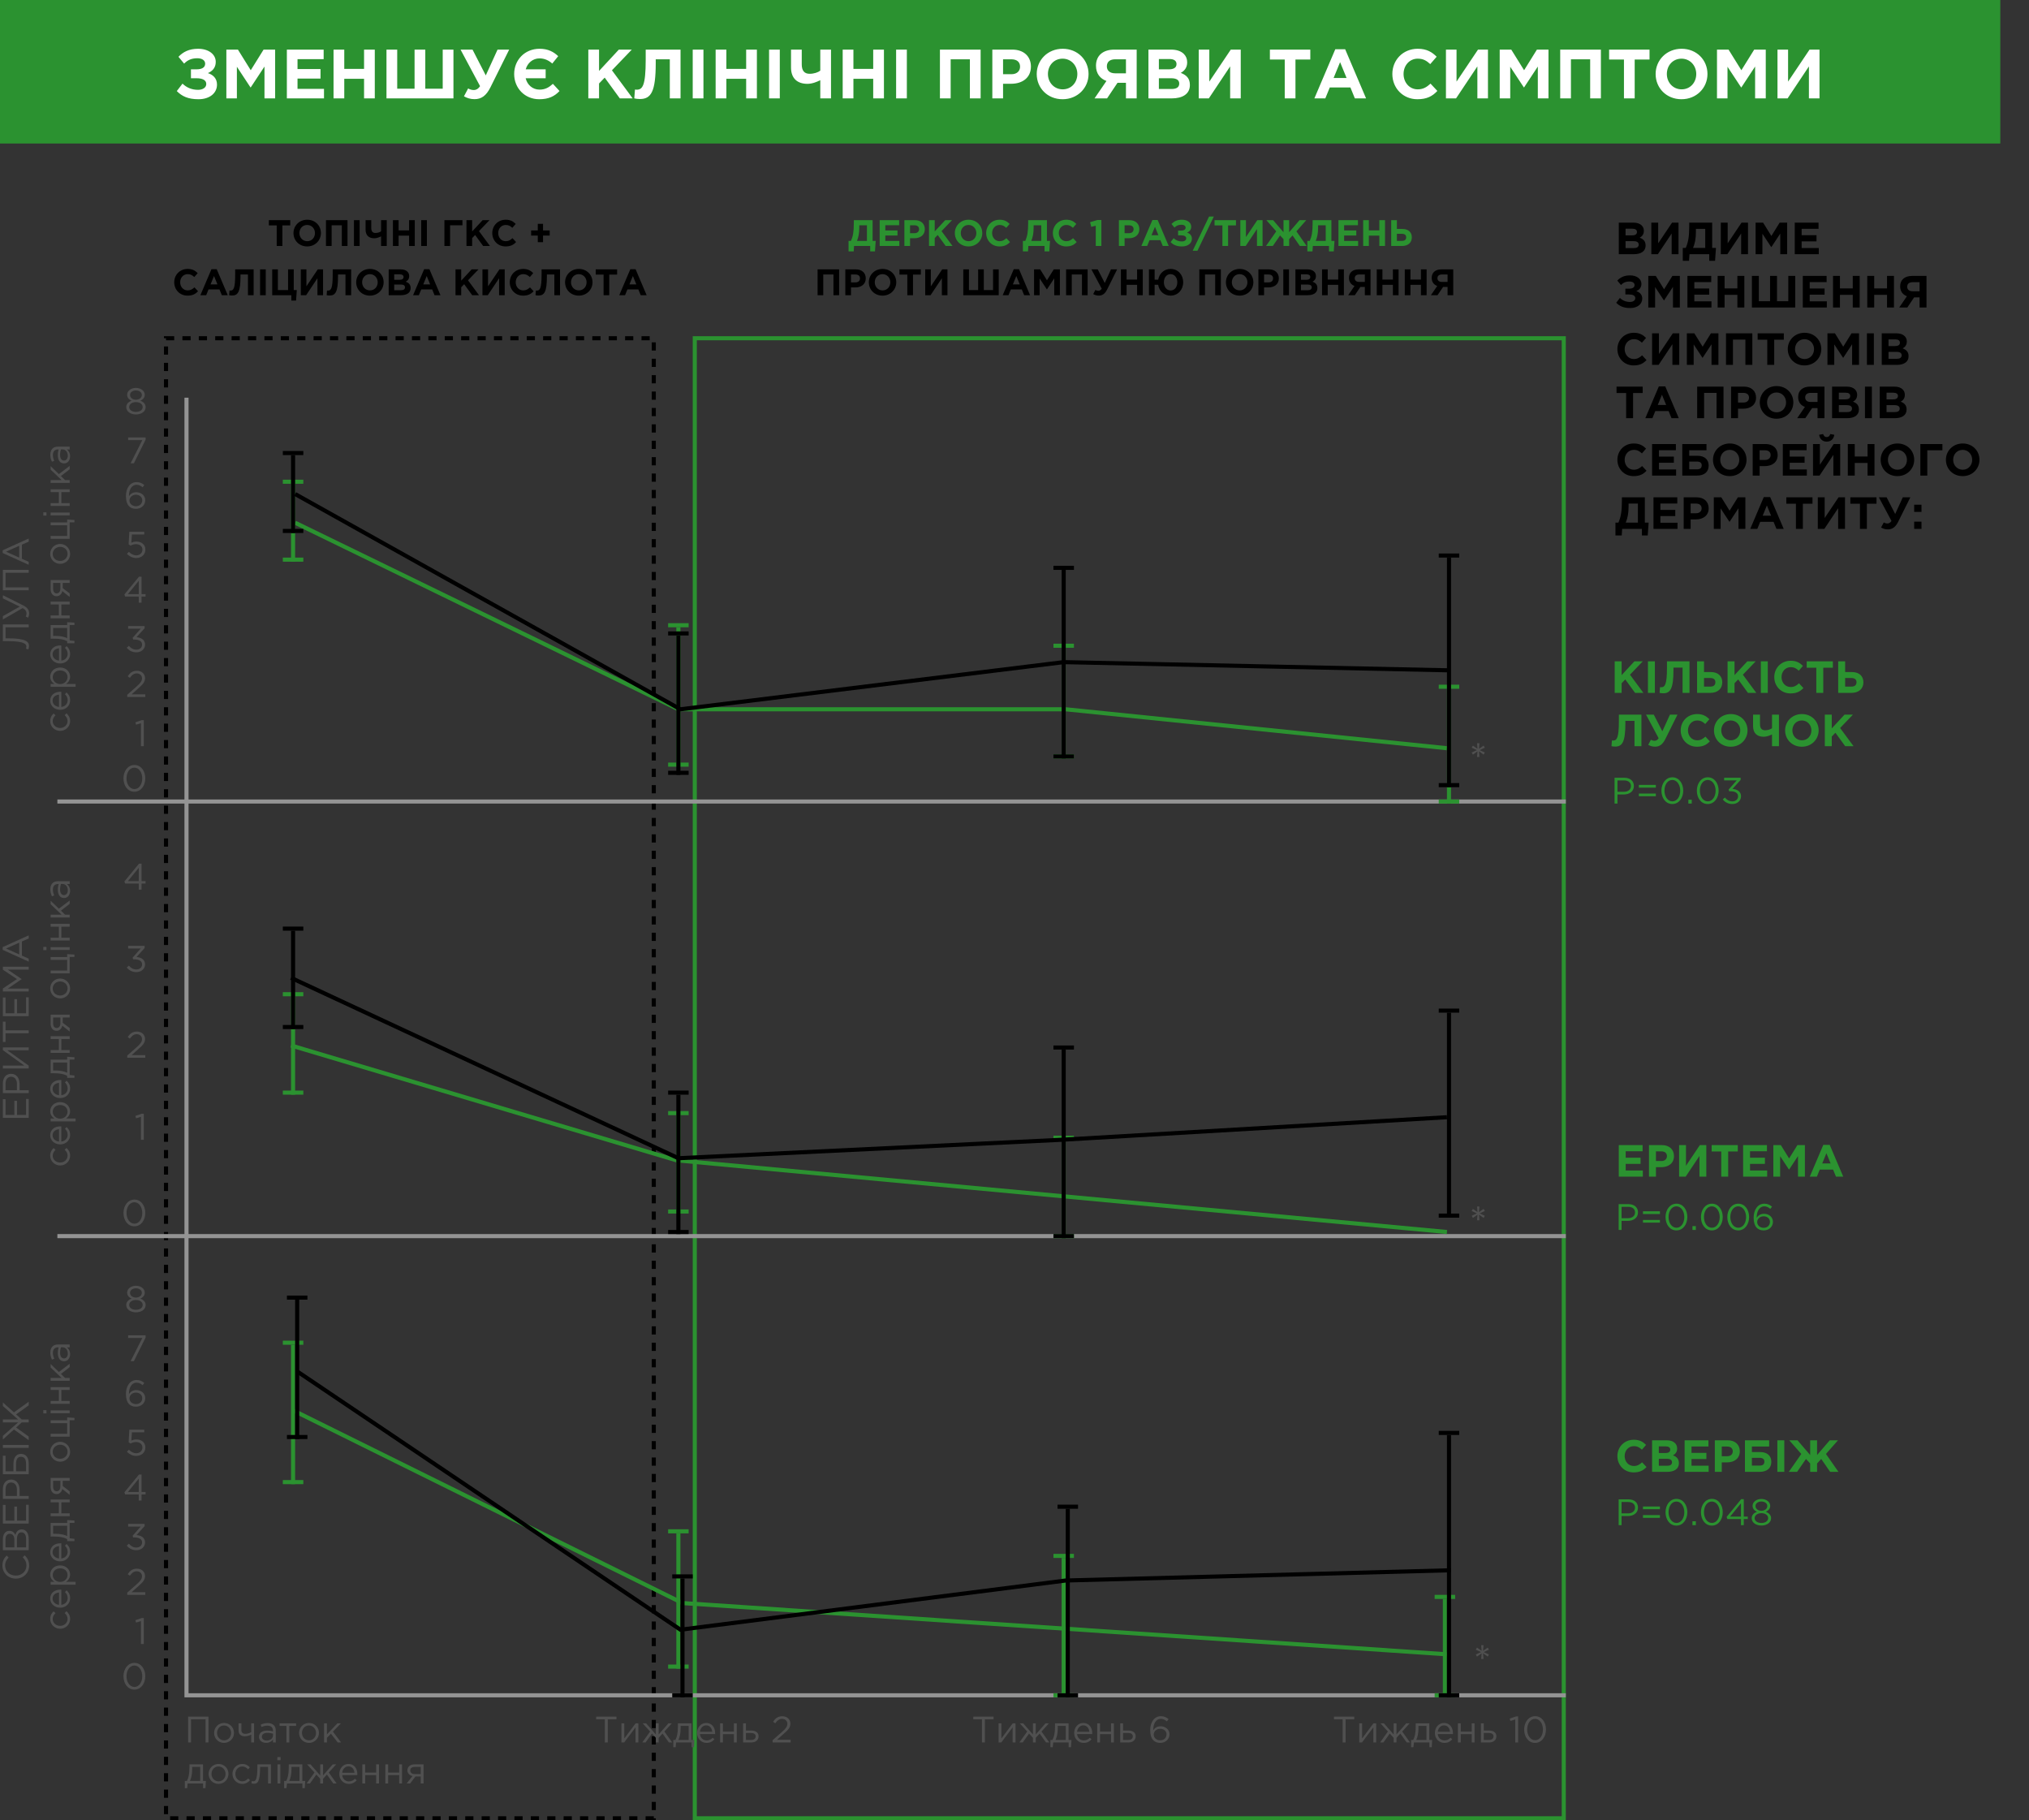 <svg width="495" height="444" viewBox="0 0 495 444" fill="none" xmlns="http://www.w3.org/2000/svg">
<rect x="0" y="0" width="495" height="444" fill="#333333" stroke="none"/>
<rect width="488" height="35" fill="#2B9230"/>
<rect x="169.5" y="82.5" width="212" height="361" stroke="#2B9230"/>
<rect x="40.5" y="82.5" width="119" height="361" stroke="black" stroke-dasharray="2 2"/>
<path fill-rule="evenodd" clip-rule="evenodd" d="M45 97V413V414H46H382V413H46V97H45Z" fill="#949494"/>
<line x1="14" y1="301.5" x2="382" y2="301.5" stroke="#949494"/>
<line x1="14" y1="195.5" x2="382" y2="195.5" stroke="#949494"/>
<line x1="352.5" y1="390" x2="352.5" y2="414" stroke="#2B9230"/>
<line x1="350" y1="389.5" x2="355" y2="389.5" stroke="#2B9230"/>
<line x1="350" y1="413.5" x2="355" y2="413.5" stroke="#2B9230"/>
<line x1="259.5" y1="380" x2="259.5" y2="414" stroke="#2B9230"/>
<line x1="257" y1="379.5" x2="262" y2="379.5" stroke="#2B9230"/>
<line x1="257" y1="413.5" x2="262" y2="413.5" stroke="#2B9230"/>
<path d="M71.5 344L166.5 391L353 403.5" stroke="#2B9230"/>
<line x1="71.5" y1="328" x2="71.5" y2="362" stroke="#2B9230"/>
<line x1="69" y1="327.5" x2="74" y2="327.5" stroke="#2B9230"/>
<line x1="69" y1="361.5" x2="74" y2="361.5" stroke="#2B9230"/>
<line x1="165.5" y1="374" x2="165.5" y2="407" stroke="#2B9230"/>
<line x1="163" y1="373.5" x2="168" y2="373.5" stroke="#2B9230"/>
<line x1="163" y1="406.5" x2="168" y2="406.5" stroke="#2B9230"/>
<path d="M71 255L165 283L353 300.5" stroke="#2B9230"/>
<line x1="71.5" y1="243" x2="71.5" y2="267" stroke="#2B9230"/>
<line x1="69" y1="242.5" x2="74" y2="242.5" stroke="#2B9230"/>
<line x1="69" y1="266.5" x2="74" y2="266.5" stroke="#2B9230"/>
<line x1="259.5" y1="278" x2="259.5" y2="302" stroke="#2B9230"/>
<line x1="257" y1="277.5" x2="262" y2="277.5" stroke="#2B9230"/>
<line x1="257" y1="301.5" x2="262" y2="301.5" stroke="#2B9230"/>
<line x1="165.5" y1="272" x2="165.5" y2="296" stroke="#2B9230"/>
<line x1="163" y1="271.5" x2="168" y2="271.5" stroke="#2B9230"/>
<line x1="163" y1="295.5" x2="168" y2="295.5" stroke="#2B9230"/>
<line x1="259.5" y1="158" x2="259.5" y2="185" stroke="#2B9230"/>
<line x1="257" y1="157.5" x2="262" y2="157.5" stroke="#2B9230"/>
<line x1="257" y1="184.5" x2="262" y2="184.5" stroke="#2B9230"/>
<path d="M72 127.5L165.5 173H260L353 182.5" stroke="#2B9230"/>
<line x1="165.5" y1="153" x2="165.5" y2="187" stroke="#2B9230"/>
<line x1="163" y1="152.5" x2="168" y2="152.5" stroke="#2B9230"/>
<line x1="163" y1="186.5" x2="168" y2="186.5" stroke="#2B9230"/>
<line x1="353.5" y1="168" x2="353.5" y2="196" stroke="#2B9230"/>
<line x1="351" y1="167.5" x2="356" y2="167.5" stroke="#2B9230"/>
<line x1="351" y1="195.5" x2="356" y2="195.5" stroke="#2B9230"/>
<line x1="71.5" y1="118" x2="71.5" y2="137" stroke="#2B9230"/>
<line x1="69" y1="117.5" x2="74" y2="117.5" stroke="#2B9230"/>
<line x1="69" y1="136.5" x2="74" y2="136.5" stroke="#2B9230"/>
<path d="M72.5 334.5L166 397.5L260 385.5L354 383" stroke="black"/>
<line x1="72.5" y1="317" x2="72.5" y2="351" stroke="black"/>
<line x1="70" y1="316.5" x2="75" y2="316.5" stroke="black"/>
<line x1="70" y1="350.5" x2="75" y2="350.5" stroke="black"/>
<line x1="260.5" y1="368" x2="260.5" y2="414" stroke="black"/>
<line x1="258" y1="367.5" x2="263" y2="367.5" stroke="black"/>
<line x1="258" y1="413.5" x2="263" y2="413.5" stroke="black"/>
<line x1="353.5" y1="350" x2="353.5" y2="414" stroke="black"/>
<line x1="351" y1="349.5" x2="356" y2="349.5" stroke="black"/>
<line x1="351" y1="413.5" x2="356" y2="413.5" stroke="black"/>
<line x1="166.5" y1="385" x2="166.5" y2="414" stroke="black"/>
<line x1="164" y1="384.5" x2="169" y2="384.5" stroke="black"/>
<line x1="164" y1="413.5" x2="169" y2="413.5" stroke="black"/>
<path d="M71 238.5L165.5 282.5L259 278L353 272.5" stroke="black"/>
<line x1="71.5" y1="227" x2="71.5" y2="251" stroke="black"/>
<line x1="69" y1="226.5" x2="74" y2="226.5" stroke="black"/>
<line x1="69" y1="250.5" x2="74" y2="250.5" stroke="black"/>
<line x1="165.5" y1="267" x2="165.5" y2="301" stroke="black"/>
<line x1="163" y1="266.5" x2="168" y2="266.5" stroke="black"/>
<line x1="163" y1="300.5" x2="168" y2="300.5" stroke="black"/>
<line x1="259.5" y1="256" x2="259.5" y2="302" stroke="black"/>
<line x1="257" y1="255.5" x2="262" y2="255.5" stroke="black"/>
<line x1="257" y1="301.5" x2="262" y2="301.5" stroke="black"/>
<line x1="353.5" y1="247" x2="353.5" y2="297" stroke="black"/>
<line x1="351" y1="246.5" x2="356" y2="246.5" stroke="black"/>
<line x1="351" y1="296.5" x2="356" y2="296.5" stroke="black"/>
<path d="M72 120.5L166 173L259.5 161.5L353.5 163.5" stroke="black"/>
<line x1="71.5" y1="111" x2="71.5" y2="130" stroke="black"/>
<line x1="69" y1="110.5" x2="74" y2="110.5" stroke="black"/>
<line x1="69" y1="129.5" x2="74" y2="129.5" stroke="black"/>
<line x1="165.5" y1="155" x2="165.5" y2="189" stroke="black"/>
<line x1="163" y1="154.5" x2="168" y2="154.5" stroke="black"/>
<line x1="163" y1="188.5" x2="168" y2="188.5" stroke="black"/>
<line x1="259.5" y1="139" x2="259.5" y2="185" stroke="black"/>
<line x1="257" y1="138.5" x2="262" y2="138.5" stroke="black"/>
<line x1="257" y1="184.5" x2="262" y2="184.5" stroke="black"/>
<line x1="353.5" y1="136" x2="353.5" y2="192" stroke="black"/>
<line x1="351" y1="135.5" x2="356" y2="135.5" stroke="black"/>
<line x1="351" y1="191.5" x2="356" y2="191.5" stroke="black"/>
<path d="M327.556 425H328.276V419.348H330.391V418.7H325.441V419.348H327.556V425ZM331.61 425H332.276L335.048 421.319V425H335.741V420.347H335.066L332.303 424.028V420.347H331.61V425ZM336.694 425H337.504L339.052 422.831L339.997 423.866V425H340.69V423.866L341.635 422.831L343.183 425H343.993L342.085 422.336L343.894 420.347H343.057L340.69 423.047V420.347H339.997V423.047L337.63 420.347H336.793L338.602 422.336L336.694 425ZM344.259 426.161H344.826L344.952 425H348.714V426.161H349.29L349.398 424.388H348.696V420.347H345.384V421.157C345.384 422.723 345.141 423.695 344.763 424.388H344.259V426.161ZM345.501 424.388C345.825 423.785 346.05 422.759 346.05 421.607V420.959H348.003V424.388H345.501ZM352.382 425.108C353.264 425.108 353.831 424.757 354.299 424.235L353.867 423.848C353.489 424.244 353.039 424.505 352.4 424.505C351.581 424.505 350.861 423.938 350.762 422.957H354.452C354.461 422.849 354.461 422.777 354.461 422.714C354.461 421.346 353.669 420.248 352.292 420.248C351.005 420.248 350.06 421.328 350.06 422.678C350.06 424.127 351.104 425.108 352.382 425.108ZM350.762 422.399C350.861 421.499 351.473 420.833 352.274 420.833C353.192 420.833 353.678 421.553 353.759 422.399H350.762ZM355.674 425H356.367V422.966H359.049V425H359.742V420.347H359.049V422.354H356.367V420.347H355.674V425ZM361.291 425H363.307C364.369 425 365.062 424.415 365.062 423.488C365.062 422.507 364.234 422.093 363.226 422.093H361.984V420.347H361.291V425ZM361.984 424.388V422.687H363.217C363.928 422.687 364.36 422.966 364.36 423.506C364.36 424.091 363.937 424.388 363.244 424.388H361.984ZM369.669 425H370.371V418.655H369.849L368.31 419.186L368.481 419.762L369.669 419.393V425ZM374.496 425.108C376.116 425.108 377.16 423.614 377.16 421.85C377.16 420.068 376.134 418.592 374.514 418.592C372.894 418.592 371.841 420.086 371.841 421.85C371.841 423.632 372.867 425.108 374.496 425.108ZM374.514 424.46C373.335 424.46 372.579 423.227 372.579 421.85C372.579 420.446 373.317 419.24 374.496 419.24C375.666 419.24 376.422 420.473 376.422 421.85C376.422 423.245 375.693 424.46 374.514 424.46Z" fill="#505050"/>
<path d="M239.556 425H240.276V419.348H242.391V418.7H237.441V419.348H239.556V425ZM243.61 425H244.276L247.048 421.319V425H247.741V420.347H247.066L244.303 424.028V420.347H243.61V425ZM248.694 425H249.504L251.052 422.831L251.997 423.866V425H252.69V423.866L253.635 422.831L255.183 425H255.993L254.085 422.336L255.894 420.347H255.057L252.69 423.047V420.347H251.997V423.047L249.63 420.347H248.793L250.602 422.336L248.694 425ZM256.259 426.161H256.826L256.952 425H260.714V426.161H261.29L261.398 424.388H260.696V420.347H257.384V421.157C257.384 422.723 257.141 423.695 256.763 424.388H256.259V426.161ZM257.501 424.388C257.825 423.785 258.05 422.759 258.05 421.607V420.959H260.003V424.388H257.501ZM264.382 425.108C265.264 425.108 265.831 424.757 266.299 424.235L265.867 423.848C265.489 424.244 265.039 424.505 264.4 424.505C263.581 424.505 262.861 423.938 262.762 422.957H266.452C266.461 422.849 266.461 422.777 266.461 422.714C266.461 421.346 265.669 420.248 264.292 420.248C263.005 420.248 262.06 421.328 262.06 422.678C262.06 424.127 263.104 425.108 264.382 425.108ZM262.762 422.399C262.861 421.499 263.473 420.833 264.274 420.833C265.192 420.833 265.678 421.553 265.759 422.399H262.762ZM267.674 425H268.367V422.966H271.049V425H271.742V420.347H271.049V422.354H268.367V420.347H267.674V425ZM273.291 425H275.307C276.369 425 277.062 424.415 277.062 423.488C277.062 422.507 276.234 422.093 275.226 422.093H273.984V420.347H273.291V425ZM273.984 424.388V422.687H275.217C275.928 422.687 276.36 422.966 276.36 423.506C276.36 424.091 275.937 424.388 275.244 424.388H273.984ZM283.055 425.108C284.333 425.108 285.314 424.226 285.314 423.011C285.314 421.814 284.306 421.058 283.136 421.058C282.218 421.058 281.687 421.517 281.345 422.021V421.994C281.345 420.383 282.056 419.24 283.19 419.24C283.766 419.24 284.207 419.465 284.675 419.861L285.089 419.312C284.54 418.862 283.982 418.592 283.226 418.592C281.579 418.592 280.607 420.095 280.607 422.012C280.607 424.253 281.642 425.108 283.055 425.108ZM283.064 424.478C282.137 424.478 281.471 423.866 281.471 423.065C281.471 422.345 282.101 421.67 283.046 421.67C283.955 421.67 284.585 422.246 284.585 423.02C284.585 423.839 283.991 424.478 283.064 424.478Z" fill="#505050"/>
<path d="M147.556 425H148.276V419.348H150.391V418.7H145.441V419.348H147.556V425ZM151.61 425H152.276L155.048 421.319V425H155.741V420.347H155.066L152.303 424.028V420.347H151.61V425ZM156.694 425H157.504L159.052 422.831L159.997 423.866V425H160.69V423.866L161.635 422.831L163.183 425H163.993L162.085 422.336L163.894 420.347H163.057L160.69 423.047V420.347H159.997V423.047L157.63 420.347H156.793L158.602 422.336L156.694 425ZM164.259 426.161H164.826L164.952 425H168.714V426.161H169.29L169.398 424.388H168.696V420.347H165.384V421.157C165.384 422.723 165.141 423.695 164.763 424.388H164.259V426.161ZM165.501 424.388C165.825 423.785 166.05 422.759 166.05 421.607V420.959H168.003V424.388H165.501ZM172.382 425.108C173.264 425.108 173.831 424.757 174.299 424.235L173.867 423.848C173.489 424.244 173.039 424.505 172.4 424.505C171.581 424.505 170.861 423.938 170.762 422.957H174.452C174.461 422.849 174.461 422.777 174.461 422.714C174.461 421.346 173.669 420.248 172.292 420.248C171.005 420.248 170.06 421.328 170.06 422.678C170.06 424.127 171.104 425.108 172.382 425.108ZM170.762 422.399C170.861 421.499 171.473 420.833 172.274 420.833C173.192 420.833 173.678 421.553 173.759 422.399H170.762ZM175.674 425H176.367V422.966H179.049V425H179.742V420.347H179.049V422.354H176.367V420.347H175.674V425ZM181.291 425H183.307C184.369 425 185.062 424.415 185.062 423.488C185.062 422.507 184.234 422.093 183.226 422.093H181.984V420.347H181.291V425ZM181.984 424.388V422.687H183.217C183.928 422.687 184.36 422.966 184.36 423.506C184.36 424.091 183.937 424.388 183.244 424.388H181.984ZM188.49 425H192.891V424.352H189.552L191.235 422.858C192.333 421.886 192.828 421.328 192.828 420.41C192.828 419.366 192.009 418.61 190.875 418.61C189.768 418.61 189.174 419.105 188.607 419.951L189.129 420.329C189.633 419.627 190.101 419.249 190.821 419.249C191.505 419.249 192.09 419.717 192.09 420.455C192.09 421.085 191.748 421.58 190.776 422.435L188.49 424.451V425Z" fill="#505050"/>
<path d="M45.891 425H46.602V419.348H50.148V425H50.859V418.7H45.891V425ZM54.648 425.108C56.052 425.108 57.087 423.992 57.087 422.678C57.087 421.346 56.061 420.248 54.666 420.248C53.262 420.248 52.236 421.364 52.236 422.678C52.236 424.01 53.253 425.108 54.648 425.108ZM54.666 424.487C53.685 424.487 52.947 423.677 52.947 422.678C52.947 421.679 53.64 420.86 54.648 420.86C55.629 420.86 56.376 421.679 56.376 422.678C56.376 423.677 55.674 424.487 54.666 424.487ZM61.294 425H61.987V420.347H61.294V422.462C60.916 422.723 60.322 422.903 59.827 422.903C59.233 422.903 58.891 422.561 58.891 422.012V420.347H58.198V422.111C58.198 423.029 58.819 423.506 59.737 423.506C60.286 423.506 60.961 423.272 61.294 423.083V425ZM64.923 425.099C65.742 425.099 66.273 424.721 66.597 424.307V425H67.281V422.156C67.281 421.562 67.119 421.112 66.795 420.788C66.462 420.455 65.949 420.275 65.292 420.275C64.608 420.275 64.113 420.437 63.6 420.671L63.807 421.238C64.239 421.04 64.671 420.905 65.22 420.905C66.093 420.905 66.597 421.337 66.597 422.165V422.309C66.183 422.192 65.769 422.111 65.175 422.111C63.996 422.111 63.186 422.633 63.186 423.632C63.186 424.604 64.05 425.099 64.923 425.099ZM65.058 424.541C64.428 424.541 63.888 424.199 63.888 423.614C63.888 423.038 64.383 422.66 65.247 422.66C65.814 422.66 66.264 422.759 66.606 422.858V423.29C66.606 424.028 65.913 424.541 65.058 424.541ZM69.874 425H70.576V420.959H72.241V420.347H68.209V420.959H69.874V425ZM75.373 425.108C76.777 425.108 77.812 423.992 77.812 422.678C77.812 421.346 76.786 420.248 75.391 420.248C73.987 420.248 72.961 421.364 72.961 422.678C72.961 424.01 73.978 425.108 75.373 425.108ZM75.391 424.487C74.41 424.487 73.672 423.677 73.672 422.678C73.672 421.679 74.365 420.86 75.373 420.86C76.354 420.86 77.101 421.679 77.101 422.678C77.101 423.677 76.399 424.487 75.391 424.487ZM79.067 425H79.76V423.875L80.741 422.867L82.397 425H83.216L81.218 422.363L83.162 420.347H82.307L79.76 423.029V420.347H79.067V425ZM45.09 436.161H45.657L45.783 435H49.545V436.161H50.121L50.229 434.388H49.527V430.347H46.215V431.157C46.215 432.723 45.972 433.695 45.594 434.388H45.09V436.161ZM46.332 434.388C46.656 433.785 46.881 432.759 46.881 431.607V430.959H48.834V434.388H46.332ZM53.303 435.108C54.707 435.108 55.742 433.992 55.742 432.678C55.742 431.346 54.716 430.248 53.321 430.248C51.917 430.248 50.891 431.364 50.891 432.678C50.891 434.01 51.908 435.108 53.303 435.108ZM53.321 434.487C52.34 434.487 51.602 433.677 51.602 432.678C51.602 431.679 52.295 430.86 53.303 430.86C54.284 430.86 55.031 431.679 55.031 432.678C55.031 433.677 54.329 434.487 53.321 434.487ZM59.095 435.108C59.968 435.108 60.526 434.73 60.994 434.208L60.535 433.785C60.166 434.181 59.725 434.487 59.131 434.487C58.159 434.487 57.421 433.686 57.421 432.678C57.421 431.661 58.141 430.86 59.086 430.86C59.716 430.86 60.148 431.157 60.517 431.544L60.958 431.076C60.526 430.617 59.977 430.248 59.095 430.248C57.736 430.248 56.71 431.364 56.71 432.678C56.71 434.001 57.736 435.108 59.095 435.108ZM61.914 435.072C62.796 435.072 63.453 434.694 63.453 431.067V430.959H65.397V435H66.09V430.347H62.796V430.734C62.796 434.226 62.328 434.469 61.77 434.469C61.689 434.469 61.527 434.433 61.437 434.406L61.356 435C61.5 435.036 61.761 435.072 61.914 435.072ZM67.704 435H68.397V430.347H67.704V435ZM67.659 429.33H68.451V428.565H67.659V429.33ZM69.321 436.161H69.888L70.014 435H73.776V436.161H74.352L74.46 434.388H73.758V430.347H70.446V431.157C70.446 432.723 70.203 433.695 69.825 434.388H69.321V436.161ZM70.563 434.388C70.887 433.785 71.112 432.759 71.112 431.607V430.959H73.065V434.388H70.563ZM74.817 435H75.627L77.175 432.831L78.12 433.866V435H78.813V433.866L79.758 432.831L81.306 435H82.116L80.208 432.336L82.017 430.347H81.18L78.813 433.047V430.347H78.12V433.047L75.753 430.347H74.916L76.725 432.336L74.817 435ZM85.1 435.108C85.982 435.108 86.549 434.757 87.017 434.235L86.585 433.848C86.207 434.244 85.757 434.505 85.118 434.505C84.299 434.505 83.579 433.938 83.48 432.957H87.17C87.179 432.849 87.179 432.777 87.179 432.714C87.179 431.346 86.387 430.248 85.01 430.248C83.723 430.248 82.778 431.328 82.778 432.678C82.778 434.127 83.822 435.108 85.1 435.108ZM83.48 432.399C83.579 431.499 84.191 430.833 84.992 430.833C85.91 430.833 86.396 431.553 86.477 432.399H83.48ZM88.392 435H89.085V432.966H91.767V435H92.46V430.347H91.767V432.354H89.085V430.347H88.392V435ZM94.008 435H94.701V432.966H97.383V435H98.076V430.347H97.383V432.354H94.701V430.347H94.008V435ZM99.211 435H100.066C100.498 434.442 100.921 433.875 101.353 433.308H102.64V435H103.333V430.347H101.146C100.039 430.347 99.391 430.941 99.391 431.796C99.391 432.552 99.94 433.038 100.633 433.2L99.211 435ZM101.2 432.723C100.552 432.723 100.084 432.39 100.084 431.823C100.084 431.292 100.489 430.959 101.182 430.959H102.64V432.723H101.2Z" fill="#505050"/>
<path d="M33.166 320.09C34.507 320.09 35.533 319.37 35.533 318.299C35.533 317.534 34.984 317.021 34.237 316.742C34.822 316.472 35.317 316.022 35.317 315.293C35.317 314.303 34.318 313.61 33.166 313.61C32.014 313.61 31.015 314.303 31.015 315.275C31.015 316.022 31.51 316.472 32.095 316.742C31.339 317.012 30.799 317.543 30.799 318.29C30.799 319.361 31.825 320.09 33.166 320.09ZM33.166 316.49C32.365 316.49 31.726 316.022 31.726 315.338C31.726 314.69 32.347 314.231 33.166 314.231C33.985 314.231 34.606 314.699 34.606 315.32C34.606 316.022 33.967 316.49 33.166 316.49ZM33.166 319.469C32.131 319.469 31.519 318.929 31.519 318.29C31.519 317.57 32.248 317.075 33.166 317.075C34.084 317.075 34.813 317.57 34.813 318.272C34.813 318.929 34.201 319.469 33.166 319.469ZM31.872 332H32.664L35.526 326.231V325.7H31.251V326.348H34.716L31.872 332ZM33.17 343.108C34.448 343.108 35.429 342.226 35.429 341.011C35.429 339.814 34.421 339.058 33.251 339.058C32.333 339.058 31.802 339.517 31.46 340.021V339.994C31.46 338.383 32.171 337.24 33.305 337.24C33.881 337.24 34.322 337.465 34.79 337.861L35.204 337.312C34.655 336.862 34.097 336.592 33.341 336.592C31.694 336.592 30.722 338.095 30.722 340.012C30.722 342.253 31.757 343.108 33.17 343.108ZM33.179 342.478C32.252 342.478 31.586 341.866 31.586 341.065C31.586 340.345 32.216 339.67 33.161 339.67C34.07 339.67 34.7 340.246 34.7 341.02C34.7 341.839 34.106 342.478 33.179 342.478ZM33.216 355.108C34.53 355.108 35.466 354.271 35.466 353.038C35.466 351.823 34.512 351.094 33.288 351.094C32.766 351.094 32.415 351.211 32.046 351.373L32.181 349.357H35.187V348.7H31.56L31.38 351.769L31.857 352.084C32.226 351.886 32.649 351.724 33.18 351.724C34.098 351.724 34.746 352.264 34.746 353.047C34.746 353.866 34.125 354.46 33.225 354.46C32.586 354.46 31.983 354.127 31.434 353.596L30.966 354.109C31.533 354.676 32.316 355.108 33.216 355.108ZM33.85 366H34.534V364.506H35.515V363.912H34.534V359.655H33.913L30.349 363.993L30.529 364.506H33.85V366ZM31.204 363.912L33.85 360.663V363.912H31.204ZM33.279 378.108C34.45 378.108 35.386 377.334 35.386 376.209C35.386 375.039 34.404 374.508 33.306 374.418L35.286 372.222V371.7H31.264V372.339H34.342L32.352 374.58L32.496 375.003H32.901C33.937 375.003 34.666 375.435 34.666 376.218C34.666 376.974 34.053 377.46 33.288 377.46C32.514 377.46 31.93 377.118 31.444 376.524L30.93 376.983C31.444 377.649 32.227 378.108 33.279 378.108ZM31.044 389H35.445V388.352H32.106L33.789 386.858C34.887 385.886 35.382 385.328 35.382 384.41C35.382 383.366 34.563 382.61 33.429 382.61C32.322 382.61 31.728 383.105 31.161 383.951L31.683 384.329C32.187 383.627 32.655 383.249 33.375 383.249C34.059 383.249 34.644 383.717 34.644 384.455C34.644 385.085 34.302 385.58 33.33 386.435L31.044 388.451V389ZM34.385 401H35.087V394.655H34.565L33.026 395.186L33.197 395.762L34.385 395.393V401ZM32.779 412.108C34.399 412.108 35.443 410.614 35.443 408.85C35.443 407.068 34.417 405.592 32.797 405.592C31.177 405.592 30.124 407.086 30.124 408.85C30.124 410.632 31.15 412.108 32.779 412.108ZM32.797 411.46C31.618 411.46 30.862 410.227 30.862 408.85C30.862 407.446 31.6 406.24 32.779 406.24C33.949 406.24 34.705 407.473 34.705 408.85C34.705 410.245 33.976 411.46 32.797 411.46Z" fill="#505050"/>
<path d="M33.85 217H34.534V215.506H35.515V214.912H34.534V210.655H33.913L30.349 214.993L30.529 215.506H33.85V217ZM31.204 214.912L33.85 211.663V214.912H31.204ZM33.279 237.108C34.45 237.108 35.386 236.334 35.386 235.209C35.386 234.039 34.404 233.508 33.306 233.418L35.286 231.222V230.7H31.264V231.339H34.342L32.352 233.58L32.496 234.003H32.901C33.937 234.003 34.666 234.435 34.666 235.218C34.666 235.974 34.053 236.46 33.288 236.46C32.514 236.46 31.93 236.118 31.444 235.524L30.93 235.983C31.444 236.649 32.227 237.108 33.279 237.108ZM31.044 258H35.445V257.352H32.106L33.789 255.858C34.887 254.886 35.382 254.328 35.382 253.41C35.382 252.366 34.563 251.61 33.429 251.61C32.322 251.61 31.728 252.105 31.161 252.951L31.683 253.329C32.187 252.627 32.655 252.249 33.375 252.249C34.059 252.249 34.644 252.717 34.644 253.455C34.644 254.085 34.302 254.58 33.33 255.435L31.044 257.451V258ZM34.385 278H35.087V271.655H34.565L33.026 272.186L33.197 272.762L34.385 272.393V278ZM32.779 299.108C34.399 299.108 35.443 297.614 35.443 295.85C35.443 294.068 34.417 292.592 32.797 292.592C31.177 292.592 30.124 294.086 30.124 295.85C30.124 297.632 31.15 299.108 32.779 299.108ZM32.797 298.46C31.618 298.46 30.862 297.227 30.862 295.85C30.862 294.446 31.6 293.24 32.779 293.24C33.949 293.24 34.705 294.473 34.705 295.85C34.705 297.245 33.976 298.46 32.797 298.46Z" fill="#505050"/>
<path d="M33.166 101.09C34.507 101.09 35.533 100.37 35.533 99.299C35.533 98.534 34.984 98.021 34.237 97.742C34.822 97.472 35.317 97.022 35.317 96.293C35.317 95.303 34.318 94.61 33.166 94.61C32.014 94.61 31.015 95.303 31.015 96.275C31.015 97.022 31.51 97.472 32.095 97.742C31.339 98.012 30.799 98.543 30.799 99.29C30.799 100.361 31.825 101.09 33.166 101.09ZM33.166 97.49C32.365 97.49 31.726 97.022 31.726 96.338C31.726 95.69 32.347 95.231 33.166 95.231C33.985 95.231 34.606 95.699 34.606 96.32C34.606 97.022 33.967 97.49 33.166 97.49ZM33.166 100.469C32.131 100.469 31.519 99.929 31.519 99.29C31.519 98.57 32.248 98.075 33.166 98.075C34.084 98.075 34.813 98.57 34.813 99.272C34.813 99.929 34.201 100.469 33.166 100.469ZM31.872 113H32.664L35.526 107.231V106.7H31.251V107.348H34.716L31.872 113ZM33.17 124.108C34.448 124.108 35.429 123.226 35.429 122.011C35.429 120.814 34.421 120.058 33.251 120.058C32.333 120.058 31.802 120.517 31.46 121.021V120.994C31.46 119.383 32.171 118.24 33.305 118.24C33.881 118.24 34.322 118.465 34.79 118.861L35.204 118.312C34.655 117.862 34.097 117.592 33.341 117.592C31.694 117.592 30.722 119.095 30.722 121.012C30.722 123.253 31.757 124.108 33.17 124.108ZM33.179 123.478C32.252 123.478 31.586 122.866 31.586 122.065C31.586 121.345 32.216 120.67 33.161 120.67C34.07 120.67 34.7 121.246 34.7 122.02C34.7 122.839 34.106 123.478 33.179 123.478ZM33.216 136.108C34.53 136.108 35.466 135.271 35.466 134.038C35.466 132.823 34.512 132.094 33.288 132.094C32.766 132.094 32.415 132.211 32.046 132.373L32.181 130.357H35.187V129.7H31.56L31.38 132.769L31.857 133.084C32.226 132.886 32.649 132.724 33.18 132.724C34.098 132.724 34.746 133.264 34.746 134.047C34.746 134.866 34.125 135.46 33.225 135.46C32.586 135.46 31.983 135.127 31.434 134.596L30.966 135.109C31.533 135.676 32.316 136.108 33.216 136.108ZM33.85 147H34.534V145.506H35.515V144.912H34.534V140.655H33.913L30.349 144.993L30.529 145.506H33.85V147ZM31.204 144.912L33.85 141.663V144.912H31.204ZM33.279 159.108C34.45 159.108 35.386 158.334 35.386 157.209C35.386 156.039 34.404 155.508 33.306 155.418L35.286 153.222V152.7H31.264V153.339H34.342L32.352 155.58L32.496 156.003H32.901C33.937 156.003 34.666 156.435 34.666 157.218C34.666 157.974 34.053 158.46 33.288 158.46C32.514 158.46 31.93 158.118 31.444 157.524L30.93 157.983C31.444 158.649 32.227 159.108 33.279 159.108ZM31.044 170H35.445V169.352H32.106L33.789 167.858C34.887 166.886 35.382 166.328 35.382 165.41C35.382 164.366 34.563 163.61 33.429 163.61C32.322 163.61 31.728 164.105 31.161 164.951L31.683 165.329C32.187 164.627 32.655 164.249 33.375 164.249C34.059 164.249 34.644 164.717 34.644 165.455C34.644 166.085 34.302 166.58 33.33 167.435L31.044 169.451V170ZM34.385 182H35.087V175.655H34.565L33.026 176.186L33.197 176.762L34.385 176.393V182ZM32.779 193.108C34.399 193.108 35.443 191.614 35.443 189.85C35.443 188.068 34.417 186.592 32.797 186.592C31.177 186.592 30.124 188.086 30.124 189.85C30.124 191.632 31.15 193.108 32.779 193.108ZM32.797 192.46C31.618 192.46 30.862 191.227 30.862 189.85C30.862 188.446 31.6 187.24 32.779 187.24C33.949 187.24 34.705 188.473 34.705 189.85C34.705 191.245 33.976 192.46 32.797 192.46Z" fill="#505050"/>
<path d="M7.108 381.884C7.108 380.741 6.703 380.021 6.037 379.364L5.542 379.832C6.118 380.435 6.451 381.002 6.451 381.866C6.451 383.252 5.308 384.305 3.85 384.305C2.383 384.305 1.249 383.261 1.249 381.866C1.249 381.011 1.609 380.417 2.113 379.886L1.609 379.418C1.015 380.048 0.592 380.714 0.592 381.857C0.592 383.711 2.068 385.043 3.85 385.043C5.677 385.043 7.108 383.702 7.108 381.884ZM7 378.119L7 375.32C7 373.943 6.361 373.034 5.281 373.034C4.399 373.034 3.967 373.637 3.742 374.384C3.526 373.889 3.103 373.385 2.284 373.385C1.861 373.385 1.528 373.529 1.258 373.79C0.898 374.141 0.7 374.717 0.7 375.437L0.7 378.119L7 378.119ZM6.361 377.417L4.138 377.417L4.138 375.428C4.138 374.33 4.534 373.754 5.218 373.754C5.938 373.754 6.361 374.348 6.361 375.302L6.361 377.417ZM3.508 377.417L1.339 377.417L1.339 375.5C1.339 374.6 1.744 374.105 2.365 374.105C3.121 374.105 3.508 374.699 3.508 375.554L3.508 377.417ZM7 371.624L7 367.025L6.352 367.025L6.352 370.913L4.147 370.913L4.147 367.475L3.499 367.475L3.499 370.913L1.348 370.913L1.348 367.07L0.7 367.07L0.7 371.624L7 371.624ZM7 365.595L7 364.884L4.777 364.884L4.777 363.354C4.777 362.013 4.075 360.879 2.716 360.879C1.456 360.879 0.7 361.815 0.7 363.237L0.7 365.595L7 365.595ZM4.129 364.884L1.357 364.884L1.357 363.291C1.357 362.274 1.825 361.599 2.725 361.599C3.571 361.599 4.129 362.283 4.129 363.327L4.129 364.884ZM7 359.583L7 356.937C7 355.533 6.352 354.615 5.119 354.615C3.85 354.615 3.283 355.668 3.283 357.009L3.283 358.872L1.348 358.872L1.348 355.065L0.7 355.065L0.7 359.583L7 359.583ZM6.352 358.872L3.913 358.872L3.913 357.027C3.913 355.983 4.291 355.326 5.083 355.326C5.992 355.326 6.352 355.974 6.352 356.991L6.352 358.872ZM7 353.148L7 352.437L0.7 352.437L0.7 353.148L7 353.148ZM7 351.267L7 350.385L3.931 348.189L5.308 346.938L7 346.938L7 346.227L5.308 346.227L3.931 344.985L7 342.78L7 341.898L3.4 344.49L0.7 342.06L0.7 342.942L4.417 346.227L0.7 346.227L0.7 346.938L4.417 346.938L0.7 350.223L0.7 351.105L3.4 348.675L7 351.267ZM17.108 394.886C17.108 394.013 16.73 393.455 16.208 392.987L15.785 393.446C16.181 393.815 16.487 394.256 16.487 394.85C16.487 395.822 15.686 396.56 14.678 396.56C13.661 396.56 12.86 395.84 12.86 394.895C12.86 394.265 13.157 393.833 13.544 393.464L13.076 393.023C12.617 393.455 12.248 394.004 12.248 394.886C12.248 396.245 13.364 397.271 14.678 397.271C16.001 397.271 17.108 396.245 17.108 394.886ZM17.108 389.808C17.108 388.926 16.757 388.359 16.235 387.891L15.848 388.323C16.244 388.701 16.505 389.151 16.505 389.79C16.505 390.609 15.938 391.329 14.957 391.428L14.957 387.738C14.849 387.729 14.777 387.729 14.714 387.729C13.346 387.729 12.248 388.521 12.248 389.898C12.248 391.185 13.328 392.13 14.678 392.13C16.127 392.13 17.108 391.086 17.108 389.808ZM14.399 391.428C13.499 391.329 12.833 390.717 12.833 389.916C12.833 388.998 13.553 388.512 14.399 388.431L14.399 391.428ZM18.44 386.516L18.44 385.823L16.109 385.823C16.631 385.463 17.099 384.905 17.099 384.041C17.099 382.916 16.199 381.818 14.678 381.818C13.13 381.818 12.248 382.925 12.248 384.041C12.248 384.896 12.725 385.445 13.283 385.823L12.347 385.823L12.347 386.516L18.44 386.516ZM16.478 384.167C16.478 385.031 15.758 385.85 14.678 385.85C13.598 385.85 12.869 385.031 12.869 384.167C12.869 383.285 13.571 382.529 14.669 382.529C15.812 382.529 16.478 383.267 16.478 384.167ZM17.108 378.505C17.108 377.623 16.757 377.056 16.235 376.588L15.848 377.02C16.244 377.398 16.505 377.848 16.505 378.487C16.505 379.306 15.938 380.026 14.957 380.125L14.957 376.435C14.849 376.426 14.777 376.426 14.714 376.426C13.346 376.426 12.248 377.218 12.248 378.595C12.248 379.882 13.328 380.827 14.678 380.827C16.127 380.827 17.108 379.783 17.108 378.505ZM14.399 380.125C13.499 380.026 12.833 379.414 12.833 378.613C12.833 377.695 13.553 377.209 14.399 377.128L14.399 380.125ZM18.161 375.897L18.161 375.33L17 375.204L17 371.442L18.161 371.442L18.161 370.866L16.388 370.758L16.388 371.46L12.347 371.46L12.347 374.772L13.157 374.772C14.723 374.772 15.695 375.015 16.388 375.393L16.388 375.897L18.161 375.897ZM16.388 374.655C15.785 374.331 14.759 374.106 13.607 374.106L12.959 374.106L12.959 372.153L16.388 372.153L16.388 374.655ZM17 369.808L17 369.115L14.966 369.115L14.966 366.433L17 366.433L17 365.74L12.347 365.74L12.347 366.433L14.354 366.433L14.354 369.115L12.347 369.115L12.347 369.808L17 369.808ZM17 364.605L17 363.75C16.442 363.318 15.875 362.895 15.308 362.463L15.308 361.176L17 361.176L17 360.483L12.347 360.483L12.347 362.67C12.347 363.777 12.941 364.425 13.796 364.425C14.552 364.425 15.038 363.876 15.2 363.183L17 364.605ZM14.723 362.616C14.723 363.264 14.39 363.732 13.823 363.732C13.292 363.732 12.959 363.327 12.959 362.634L12.959 361.176L14.723 361.176L14.723 362.616ZM17.108 354.113C17.108 352.709 15.992 351.674 14.678 351.674C13.346 351.674 12.248 352.7 12.248 354.095C12.248 355.499 13.364 356.525 14.678 356.525C16.01 356.525 17.108 355.508 17.108 354.113ZM16.487 354.095C16.487 355.076 15.677 355.814 14.678 355.814C13.679 355.814 12.86 355.121 12.86 354.113C12.86 353.132 13.679 352.385 14.678 352.385C15.677 352.385 16.487 353.087 16.487 354.095ZM18.161 346.405L18.161 345.829L16.388 345.721L16.388 346.423L12.347 346.423L12.347 347.116L16.388 347.116L16.388 349.726L12.347 349.726L12.347 350.419L17 350.419L17 346.405L18.161 346.405ZM17 344.705L17 344.012L12.347 344.012L12.347 344.705L17 344.705ZM11.33 344.75L11.33 343.958L10.565 343.958L10.565 344.75L11.33 344.75ZM17 342.403L17 341.71L14.966 341.71L14.966 339.028L17 339.028L17 338.335L12.347 338.335L12.347 339.028L14.354 339.028L14.354 341.71L12.347 341.71L12.347 342.403L17 342.403ZM17 336.787L17 336.094L15.875 336.094L14.867 335.113L17 333.457L17 332.638L14.363 334.636L12.347 332.692L12.347 333.547L15.029 336.094L12.347 336.094L12.347 336.787L17 336.787ZM17.099 330.295C17.099 329.476 16.721 328.945 16.307 328.621L17 328.621L17 327.937L14.156 327.937C13.562 327.937 13.112 328.099 12.788 328.423C12.455 328.756 12.275 329.269 12.275 329.926C12.275 330.61 12.437 331.105 12.671 331.618L13.238 331.411C13.04 330.979 12.905 330.547 12.905 329.998C12.905 329.125 13.337 328.621 14.165 328.621L14.309 328.621C14.192 329.035 14.111 329.449 14.111 330.043C14.111 331.222 14.633 332.032 15.632 332.032C16.604 332.032 17.099 331.168 17.099 330.295ZM16.541 330.16C16.541 330.79 16.199 331.33 15.614 331.33C15.038 331.33 14.66 330.835 14.66 329.971C14.66 329.404 14.759 328.954 14.858 328.612L15.29 328.612C16.028 328.612 16.541 329.305 16.541 330.16Z" fill="#505050"/>
<path d="M7 272.656L7 268.057L6.352 268.057L6.352 271.945L4.147 271.945L4.147 268.507L3.499 268.507L3.499 271.945L1.348 271.945L1.348 268.102L0.7 268.102L0.7 272.656L7 272.656ZM7 266.627L7 265.916L4.777 265.916L4.777 264.386C4.777 263.045 4.075 261.911 2.716 261.911C1.456 261.911 0.7 262.847 0.7 264.269L0.7 266.627L7 266.627ZM4.129 265.916L1.357 265.916L1.357 264.323C1.357 263.306 1.825 262.631 2.725 262.631C3.571 262.631 4.129 263.315 4.129 264.359L4.129 265.916ZM7 260.615L7 259.922L1.771 256.169L7 256.169L7 255.467L0.7 255.467L0.7 256.142L5.929 259.904L0.7 259.904L0.7 260.615L7 260.615ZM7 252.024L7 251.304L1.348 251.304L1.348 249.189L0.7 249.189L0.7 254.139L1.348 254.139L1.348 252.024L7 252.024ZM7 247.853L7 243.254L6.352 243.254L6.352 247.142L4.147 247.142L4.147 243.704L3.499 243.704L3.499 247.142L1.348 247.142L1.348 243.299L0.7 243.299L0.7 247.853L7 247.853ZM7 241.824L7 241.131L1.906 241.131L5.272 238.836L5.272 238.8L1.897 236.505L7 236.505L7 235.794L0.7 235.794L0.7 236.514L4.138 238.809L0.7 241.104L0.7 241.824L7 241.824ZM7 234.55L7 233.821L5.335 233.074L5.335 229.645L7 228.907L7 228.142L0.655 231.013L0.655 231.679L7 234.55ZM4.696 232.795L1.483 231.355L4.696 229.924L4.696 232.795ZM17.108 281.886C17.108 281.013 16.73 280.455 16.208 279.987L15.785 280.446C16.181 280.815 16.487 281.256 16.487 281.85C16.487 282.822 15.686 283.56 14.678 283.56C13.661 283.56 12.86 282.84 12.86 281.895C12.86 281.265 13.157 280.833 13.544 280.464L13.076 280.023C12.617 280.455 12.248 281.004 12.248 281.886C12.248 283.245 13.364 284.271 14.678 284.271C16.001 284.271 17.108 283.245 17.108 281.886ZM17.108 276.808C17.108 275.926 16.757 275.359 16.235 274.891L15.848 275.323C16.244 275.701 16.505 276.151 16.505 276.79C16.505 277.609 15.938 278.329 14.957 278.428L14.957 274.738C14.849 274.729 14.777 274.729 14.714 274.729C13.346 274.729 12.248 275.521 12.248 276.898C12.248 278.185 13.328 279.13 14.678 279.13C16.127 279.13 17.108 278.086 17.108 276.808ZM14.399 278.428C13.499 278.329 12.833 277.717 12.833 276.916C12.833 275.998 13.553 275.512 14.399 275.431L14.399 278.428ZM18.44 273.516L18.44 272.823L16.109 272.823C16.631 272.463 17.099 271.905 17.099 271.041C17.099 269.916 16.199 268.818 14.678 268.818C13.13 268.818 12.248 269.925 12.248 271.041C12.248 271.896 12.725 272.445 13.283 272.823L12.347 272.823L12.347 273.516L18.44 273.516ZM16.478 271.167C16.478 272.031 15.758 272.85 14.678 272.85C13.598 272.85 12.869 272.031 12.869 271.167C12.869 270.285 13.571 269.529 14.669 269.529C15.812 269.529 16.478 270.267 16.478 271.167ZM17.108 265.505C17.108 264.623 16.757 264.056 16.235 263.588L15.848 264.02C16.244 264.398 16.505 264.848 16.505 265.487C16.505 266.306 15.938 267.026 14.957 267.125L14.957 263.435C14.849 263.426 14.777 263.426 14.714 263.426C13.346 263.426 12.248 264.218 12.248 265.595C12.248 266.882 13.328 267.827 14.678 267.827C16.127 267.827 17.108 266.783 17.108 265.505ZM14.399 267.125C13.499 267.026 12.833 266.414 12.833 265.613C12.833 264.695 13.553 264.209 14.399 264.128L14.399 267.125ZM18.161 262.897L18.161 262.33L17 262.204L17 258.442L18.161 258.442L18.161 257.866L16.388 257.758L16.388 258.46L12.347 258.46L12.347 261.772L13.157 261.772C14.723 261.772 15.695 262.015 16.388 262.393L16.388 262.897L18.161 262.897ZM16.388 261.655C15.785 261.331 14.759 261.106 13.607 261.106L12.959 261.106L12.959 259.153L16.388 259.153L16.388 261.655ZM17 256.808L17 256.115L14.966 256.115L14.966 253.433L17 253.433L17 252.74L12.347 252.74L12.347 253.433L14.354 253.433L14.354 256.115L12.347 256.115L12.347 256.808L17 256.808ZM17 251.605L17 250.75C16.442 250.318 15.875 249.895 15.308 249.463L15.308 248.176L17 248.176L17 247.483L12.347 247.483L12.347 249.67C12.347 250.777 12.941 251.425 13.796 251.425C14.552 251.425 15.038 250.876 15.2 250.183L17 251.605ZM14.723 249.616C14.723 250.264 14.39 250.732 13.823 250.732C13.292 250.732 12.959 250.327 12.959 249.634L12.959 248.176L14.723 248.176L14.723 249.616ZM17.108 241.113C17.108 239.709 15.992 238.674 14.678 238.674C13.346 238.674 12.248 239.7 12.248 241.095C12.248 242.499 13.364 243.525 14.678 243.525C16.01 243.525 17.108 242.508 17.108 241.113ZM16.487 241.095C16.487 242.076 15.677 242.814 14.678 242.814C13.679 242.814 12.86 242.121 12.86 241.113C12.86 240.132 13.679 239.385 14.678 239.385C15.677 239.385 16.487 240.087 16.487 241.095ZM18.161 233.405L18.161 232.829L16.388 232.721L16.388 233.423L12.347 233.423L12.347 234.116L16.388 234.116L16.388 236.726L12.347 236.726L12.347 237.419L17 237.419L17 233.405L18.161 233.405ZM17 231.705L17 231.012L12.347 231.012L12.347 231.705L17 231.705ZM11.33 231.75L11.33 230.958L10.565 230.958L10.565 231.75L11.33 231.75ZM17 229.403L17 228.71L14.966 228.71L14.966 226.028L17 226.028L17 225.335L12.347 225.335L12.347 226.028L14.354 226.028L14.354 228.71L12.347 228.71L12.347 229.403L17 229.403ZM17 223.787L17 223.094L15.875 223.094L14.867 222.113L17 220.457L17 219.638L14.363 221.636L12.347 219.692L12.347 220.547L15.029 223.094L12.347 223.094L12.347 223.787L17 223.787ZM17.099 217.295C17.099 216.476 16.721 215.945 16.307 215.621L17 215.621L17 214.937L14.156 214.937C13.562 214.937 13.112 215.099 12.788 215.423C12.455 215.756 12.275 216.269 12.275 216.926C12.275 217.61 12.437 218.105 12.671 218.618L13.238 218.411C13.04 217.979 12.905 217.547 12.905 216.998C12.905 216.125 13.337 215.621 14.165 215.621L14.309 215.621C14.192 216.035 14.111 216.449 14.111 217.043C14.111 218.222 14.633 219.032 15.632 219.032C16.604 219.032 17.099 218.168 17.099 217.295ZM16.541 217.16C16.541 217.79 16.199 218.33 15.614 218.33C15.038 218.33 14.66 217.835 14.66 216.971C14.66 216.404 14.759 215.954 14.858 215.612L15.29 215.612C16.028 215.612 16.541 216.305 16.541 217.16Z" fill="#505050"/>
<path d="M7.072 157.566C7.072 156.594 6.451 155.694 2.032 155.694L1.348 155.694L1.348 153.012L7 153.012L7 152.301L0.7 152.301L0.7 156.378L1.843 156.378C6.136 156.378 6.433 157.197 6.433 157.683C6.433 157.881 6.388 158.142 6.343 158.241L6.919 158.385C6.982 158.223 7.072 157.845 7.072 157.566ZM7.108 149.597C7.108 148.85 6.712 148.184 5.677 147.671L0.7 145.178L0.7 145.952L4.813 147.959L0.7 150.281L0.7 151.091L5.524 148.319C6.226 148.688 6.469 149.147 6.469 149.579C6.469 149.912 6.415 150.128 6.28 150.38L6.847 150.659C7.018 150.326 7.108 150.011 7.108 149.597ZM7 143.967L7 143.256L1.348 143.256L1.348 139.71L7 139.71L7 138.999L0.7 138.999L0.7 143.967L7 143.967ZM7 137.757L7 137.028L5.335 136.281L5.335 132.852L7 132.114L7 131.349L0.655 134.22L0.655 134.886L7 137.757ZM4.696 136.002L1.483 134.562L4.696 133.131L4.696 136.002ZM17.108 175.886C17.108 175.013 16.73 174.455 16.208 173.987L15.785 174.446C16.181 174.815 16.487 175.256 16.487 175.85C16.487 176.822 15.686 177.56 14.678 177.56C13.661 177.56 12.86 176.84 12.86 175.895C12.86 175.265 13.157 174.833 13.544 174.464L13.076 174.023C12.617 174.455 12.248 175.004 12.248 175.886C12.248 177.245 13.364 178.271 14.678 178.271C16.001 178.271 17.108 177.245 17.108 175.886ZM17.108 170.808C17.108 169.926 16.757 169.359 16.235 168.891L15.848 169.323C16.244 169.701 16.505 170.151 16.505 170.79C16.505 171.609 15.938 172.329 14.957 172.428L14.957 168.738C14.849 168.729 14.777 168.729 14.714 168.729C13.346 168.729 12.248 169.521 12.248 170.898C12.248 172.185 13.328 173.13 14.678 173.13C16.127 173.13 17.108 172.086 17.108 170.808ZM14.399 172.428C13.499 172.329 12.833 171.717 12.833 170.916C12.833 169.998 13.553 169.512 14.399 169.431L14.399 172.428ZM18.44 167.516L18.44 166.823L16.109 166.823C16.631 166.463 17.099 165.905 17.099 165.041C17.099 163.916 16.199 162.818 14.678 162.818C13.13 162.818 12.248 163.925 12.248 165.041C12.248 165.896 12.725 166.445 13.283 166.823L12.347 166.823L12.347 167.516L18.44 167.516ZM16.478 165.167C16.478 166.031 15.758 166.85 14.678 166.85C13.598 166.85 12.869 166.031 12.869 165.167C12.869 164.285 13.571 163.529 14.669 163.529C15.812 163.529 16.478 164.267 16.478 165.167ZM17.108 159.505C17.108 158.623 16.757 158.056 16.235 157.588L15.848 158.02C16.244 158.398 16.505 158.848 16.505 159.487C16.505 160.306 15.938 161.026 14.957 161.125L14.957 157.435C14.849 157.426 14.777 157.426 14.714 157.426C13.346 157.426 12.248 158.218 12.248 159.595C12.248 160.882 13.328 161.827 14.678 161.827C16.127 161.827 17.108 160.783 17.108 159.505ZM14.399 161.125C13.499 161.026 12.833 160.414 12.833 159.613C12.833 158.695 13.553 158.209 14.399 158.128L14.399 161.125ZM18.161 156.897L18.161 156.33L17 156.204L17 152.442L18.161 152.442L18.161 151.866L16.388 151.758L16.388 152.46L12.347 152.46L12.347 155.772L13.157 155.772C14.723 155.772 15.695 156.015 16.388 156.393L16.388 156.897L18.161 156.897ZM16.388 155.655C15.785 155.331 14.759 155.106 13.607 155.106L12.959 155.106L12.959 153.153L16.388 153.153L16.388 155.655ZM17 150.808L17 150.115L14.966 150.115L14.966 147.433L17 147.433L17 146.74L12.347 146.74L12.347 147.433L14.354 147.433L14.354 150.115L12.347 150.115L12.347 150.808L17 150.808ZM17 145.605L17 144.75C16.442 144.318 15.875 143.895 15.308 143.463L15.308 142.176L17 142.176L17 141.483L12.347 141.483L12.347 143.67C12.347 144.777 12.941 145.425 13.796 145.425C14.552 145.425 15.038 144.876 15.2 144.183L17 145.605ZM14.723 143.616C14.723 144.264 14.39 144.732 13.823 144.732C13.292 144.732 12.959 144.327 12.959 143.634L12.959 142.176L14.723 142.176L14.723 143.616ZM17.108 135.113C17.108 133.709 15.992 132.674 14.678 132.674C13.346 132.674 12.248 133.7 12.248 135.095C12.248 136.499 13.364 137.525 14.678 137.525C16.01 137.525 17.108 136.508 17.108 135.113ZM16.487 135.095C16.487 136.076 15.677 136.814 14.678 136.814C13.679 136.814 12.86 136.121 12.86 135.113C12.86 134.132 13.679 133.385 14.678 133.385C15.677 133.385 16.487 134.087 16.487 135.095ZM18.161 127.405L18.161 126.829L16.388 126.721L16.388 127.423L12.347 127.423L12.347 128.116L16.388 128.116L16.388 130.726L12.347 130.726L12.347 131.419L17 131.419L17 127.405L18.161 127.405ZM17 125.705L17 125.012L12.347 125.012L12.347 125.705L17 125.705ZM11.33 125.75L11.33 124.958L10.565 124.958L10.565 125.75L11.33 125.75ZM17 123.403L17 122.71L14.966 122.71L14.966 120.028L17 120.028L17 119.335L12.347 119.335L12.347 120.028L14.354 120.028L14.354 122.71L12.347 122.71L12.347 123.403L17 123.403ZM17 117.787L17 117.094L15.875 117.094L14.867 116.113L17 114.457L17 113.638L14.363 115.636L12.347 113.692L12.347 114.547L15.029 117.094L12.347 117.094L12.347 117.787L17 117.787ZM17.099 111.295C17.099 110.476 16.721 109.945 16.307 109.621L17 109.621L17 108.937L14.156 108.937C13.562 108.937 13.112 109.099 12.788 109.423C12.455 109.756 12.275 110.269 12.275 110.926C12.275 111.61 12.437 112.105 12.671 112.618L13.238 112.411C13.04 111.979 12.905 111.547 12.905 110.998C12.905 110.125 13.337 109.621 14.165 109.621L14.309 109.621C14.192 110.035 14.111 110.449 14.111 111.043C14.111 112.222 14.633 113.032 15.632 113.032C16.604 113.032 17.099 112.168 17.099 111.295ZM16.541 111.16C16.541 111.79 16.199 112.33 15.614 112.33C15.038 112.33 14.66 111.835 14.66 110.971C14.66 110.404 14.759 109.954 14.858 109.612L15.29 109.612C16.028 109.612 16.541 110.305 16.541 111.16Z" fill="#505050"/>
<path d="M360.352 184.633H360.924L360.814 183.258L361.947 184.061L362.244 183.544L360.968 182.961L362.244 182.367L361.947 181.861L360.814 182.653L360.924 181.278H360.352L360.462 182.653L359.329 181.861L359.032 182.367L360.308 182.961L359.032 183.544L359.329 184.061L360.462 183.258L360.352 184.633Z" fill="#505050"/>
<path d="M360.352 297.633H360.924L360.814 296.258L361.947 297.061L362.244 296.544L360.968 295.961L362.244 295.367L361.947 294.861L360.814 295.653L360.924 294.278H360.352L360.462 295.653L359.329 294.861L359.032 295.367L360.308 295.961L359.032 296.544L359.329 297.061L360.462 296.258L360.352 297.633Z" fill="#505050"/>
<path d="M361.352 404.633H361.924L361.814 403.258L362.947 404.061L363.244 403.544L361.968 402.961L363.244 402.367L362.947 401.861L361.814 402.653L361.924 401.278H361.352L361.462 402.653L360.329 401.861L360.032 402.367L361.308 402.961L360.032 403.544L360.329 404.061L361.462 403.258L361.352 404.633Z" fill="#505050"/>
<path d="M398.532 359.132C400.017 359.132 400.897 358.67 401.689 357.823L400.611 356.668C400.006 357.218 399.467 357.57 398.587 357.57C397.267 357.57 396.354 356.47 396.354 355.15C396.354 353.808 397.289 352.73 398.587 352.73C399.467 352.73 399.973 353.049 400.567 353.588L401.579 352.422C400.864 351.718 400.05 351.168 398.598 351.168C396.233 351.168 394.583 352.961 394.583 355.15C394.583 357.383 396.266 359.132 398.532 359.132ZM403.045 359H406.708C408.446 359 409.59 358.296 409.59 356.888C409.59 355.832 409.04 355.315 408.149 354.974C408.699 354.666 409.161 354.182 409.161 353.313C409.161 352.763 408.985 352.334 408.633 351.982C408.193 351.542 407.5 351.3 406.62 351.3H403.045V359ZM404.695 354.413V352.785H406.367C407.082 352.785 407.478 353.071 407.478 353.577C407.478 354.171 407.005 354.413 406.257 354.413H404.695ZM404.695 357.515V355.821H406.653C407.522 355.821 407.907 356.14 407.907 356.657C407.907 357.251 407.456 357.515 406.708 357.515H404.695ZM410.984 359H416.847V357.493H412.667V355.876H416.297V354.369H412.667V352.807H416.792V351.3H410.984V359ZM418.353 359H420.047V356.69H421.334C423.061 356.69 424.447 355.766 424.447 353.984C424.447 352.389 423.336 351.3 421.499 351.3H418.353V359ZM420.047 355.183V352.829H421.356C422.203 352.829 422.731 353.236 422.731 353.995C422.731 354.677 422.236 355.183 421.389 355.183H420.047ZM427.394 352.829H431.607V351.3H425.7V359H429.264C431.046 359 432.135 358.131 432.135 356.558C432.135 355.117 431.167 354.171 429.429 354.171H427.394V352.829ZM429.253 355.579C430.056 355.579 430.441 355.898 430.441 356.492C430.441 357.163 430.056 357.471 429.264 357.471H427.394V355.579H429.253ZM433.608 359H435.302V351.3H433.608V359ZM443.299 359V356.954L444.311 355.854L446.489 359H448.513L445.466 354.633L448.403 351.3H446.39L443.299 354.897V351.3H441.616V354.897L438.525 351.3H436.512L439.449 354.633L436.402 359H438.426L440.593 355.854L441.616 356.954V359H443.299ZM394.891 372H395.602V369.777H397.132C398.473 369.777 399.607 369.075 399.607 367.716C399.607 366.456 398.671 365.7 397.249 365.7H394.891V372ZM395.602 369.129V366.357H397.195C398.212 366.357 398.887 366.825 398.887 367.725C398.887 368.571 398.203 369.129 397.159 369.129H395.602ZM400.822 368.112H404.962V367.446H400.822V368.112ZM400.822 370.218H404.962V369.552H400.822V370.218ZM408.982 372.108C410.602 372.108 411.646 370.614 411.646 368.85C411.646 367.068 410.62 365.592 409 365.592C407.38 365.592 406.327 367.086 406.327 368.85C406.327 370.632 407.353 372.108 408.982 372.108ZM409 371.46C407.821 371.46 407.065 370.227 407.065 368.85C407.065 367.446 407.803 366.24 408.982 366.24C410.152 366.24 410.908 367.473 410.908 368.85C410.908 370.245 410.179 371.46 409 371.46ZM412.895 372H413.723V371.055H412.895V372ZM417.621 372.108C419.241 372.108 420.285 370.614 420.285 368.85C420.285 367.068 419.259 365.592 417.639 365.592C416.019 365.592 414.966 367.086 414.966 368.85C414.966 370.632 415.992 372.108 417.621 372.108ZM417.639 371.46C416.46 371.46 415.704 370.227 415.704 368.85C415.704 367.446 416.442 366.24 417.621 366.24C418.791 366.24 419.547 367.473 419.547 368.85C419.547 370.245 418.818 371.46 417.639 371.46ZM424.73 372H425.414V370.506H426.395V369.912H425.414V365.655H424.793L421.229 369.993L421.409 370.506H424.73V372ZM422.084 369.912L424.73 366.663V369.912H422.084ZM429.715 372.09C431.056 372.09 432.082 371.37 432.082 370.299C432.082 369.534 431.533 369.021 430.786 368.742C431.371 368.472 431.866 368.022 431.866 367.293C431.866 366.303 430.867 365.61 429.715 365.61C428.563 365.61 427.564 366.303 427.564 367.275C427.564 368.022 428.059 368.472 428.644 368.742C427.888 369.012 427.348 369.543 427.348 370.29C427.348 371.361 428.374 372.09 429.715 372.09ZM429.715 368.49C428.914 368.49 428.275 368.022 428.275 367.338C428.275 366.69 428.896 366.231 429.715 366.231C430.534 366.231 431.155 366.699 431.155 367.32C431.155 368.022 430.516 368.49 429.715 368.49ZM429.715 371.469C428.68 371.469 428.068 370.929 428.068 370.29C428.068 369.57 428.797 369.075 429.715 369.075C430.633 369.075 431.362 369.57 431.362 370.272C431.362 370.929 430.75 371.469 429.715 371.469Z" fill="#2B9230"/>
<path d="M394.924 287H400.787V285.493H396.607V283.876H400.237V282.369H396.607V280.807H400.732V279.3H394.924V287ZM402.293 287H403.987V284.69H405.274C407.001 284.69 408.387 283.766 408.387 281.984C408.387 280.389 407.276 279.3 405.439 279.3H402.293V287ZM403.987 283.183V280.829H405.296C406.143 280.829 406.671 281.236 406.671 281.995C406.671 282.677 406.176 283.183 405.329 283.183H403.987ZM416.274 279.3H414.701L411.313 284.349V279.3H409.641V287H411.236L414.602 281.951V287H416.274V279.3ZM419.92 287H421.614V280.862H423.957V279.3H417.577V280.862H419.92V287ZM425.26 287H431.123V285.493H426.943V283.876H430.573V282.369H426.943V280.807H431.068V279.3H425.26V287ZM432.629 287H434.29V282.006L436.435 285.262H436.479L438.646 281.973V287H440.329V279.3H438.503L436.479 282.556L434.455 279.3H432.629V287ZM441.519 287H443.246L443.95 285.273H447.206L447.91 287H449.681L446.381 279.245H444.819L441.519 287ZM444.555 283.777L445.578 281.28L446.601 283.777H444.555ZM394.891 300H395.602V297.777H397.132C398.473 297.777 399.607 297.075 399.607 295.716C399.607 294.456 398.671 293.7 397.249 293.7H394.891V300ZM395.602 297.129V294.357H397.195C398.212 294.357 398.887 294.825 398.887 295.725C398.887 296.571 398.203 297.129 397.159 297.129H395.602ZM400.822 296.112H404.962V295.446H400.822V296.112ZM400.822 298.218H404.962V297.552H400.822V298.218ZM408.982 300.108C410.602 300.108 411.646 298.614 411.646 296.85C411.646 295.068 410.62 293.592 409 293.592C407.38 293.592 406.327 295.086 406.327 296.85C406.327 298.632 407.353 300.108 408.982 300.108ZM409 299.46C407.821 299.46 407.065 298.227 407.065 296.85C407.065 295.446 407.803 294.24 408.982 294.24C410.152 294.24 410.908 295.473 410.908 296.85C410.908 298.245 410.179 299.46 409 299.46ZM412.895 300H413.723V299.055H412.895V300ZM417.621 300.108C419.241 300.108 420.285 298.614 420.285 296.85C420.285 295.068 419.259 293.592 417.639 293.592C416.019 293.592 414.966 295.086 414.966 296.85C414.966 298.632 415.992 300.108 417.621 300.108ZM417.639 299.46C416.46 299.46 415.704 298.227 415.704 296.85C415.704 295.446 416.442 294.24 417.621 294.24C418.791 294.24 419.547 295.473 419.547 296.85C419.547 298.245 418.818 299.46 417.639 299.46ZM424.055 300.108C425.675 300.108 426.719 298.614 426.719 296.85C426.719 295.068 425.693 293.592 424.073 293.592C422.453 293.592 421.4 295.086 421.4 296.85C421.4 298.632 422.426 300.108 424.055 300.108ZM424.073 299.46C422.894 299.46 422.138 298.227 422.138 296.85C422.138 295.446 422.876 294.24 424.055 294.24C425.225 294.24 425.981 295.473 425.981 296.85C425.981 298.245 425.252 299.46 424.073 299.46ZM430.272 300.108C431.55 300.108 432.531 299.226 432.531 298.011C432.531 296.814 431.523 296.058 430.353 296.058C429.435 296.058 428.904 296.517 428.562 297.021V296.994C428.562 295.383 429.273 294.24 430.407 294.24C430.983 294.24 431.424 294.465 431.892 294.861L432.306 294.312C431.757 293.862 431.199 293.592 430.443 293.592C428.796 293.592 427.824 295.095 427.824 297.012C427.824 299.253 428.859 300.108 430.272 300.108ZM430.281 299.478C429.354 299.478 428.688 298.866 428.688 298.065C428.688 297.345 429.318 296.67 430.263 296.67C431.172 296.67 431.802 297.246 431.802 298.02C431.802 298.839 431.208 299.478 430.281 299.478Z" fill="#2B9230"/>
<path d="M393.924 169H395.618V166.646L396.509 165.722L398.896 169H400.931L397.653 164.567L400.788 161.3H398.742L395.618 164.666V161.3H393.924V169ZM402.036 169H403.73V161.3H402.036V169ZM406.677 161.3V162.895C406.677 167.042 406.16 167.625 405.247 167.625C405.137 167.625 405.06 167.614 404.983 167.603L404.873 169C405.082 169.055 405.489 169.099 405.764 169.099C407.524 169.099 408.261 167.944 408.261 163.412V162.829H410.483V169H412.177V161.3H406.677ZM414.023 169H417.246C419.05 169 420.172 167.999 420.172 166.415C420.172 164.908 419.138 163.918 417.356 163.918H415.717V161.3H414.023V169ZM417.213 165.37C418.06 165.37 418.489 165.744 418.489 166.393C418.489 167.108 418.06 167.471 417.224 167.471H415.717V165.37H417.213ZM421.467 169H423.161V166.646L424.052 165.722L426.439 169H428.474L425.196 164.567L428.331 161.3H426.285L423.161 164.666V161.3H421.467V169ZM429.579 169H431.273V161.3H429.579V169ZM436.805 169.132C438.29 169.132 439.17 168.67 439.962 167.823L438.884 166.668C438.279 167.218 437.74 167.57 436.86 167.57C435.54 167.57 434.627 166.47 434.627 165.15C434.627 163.808 435.562 162.73 436.86 162.73C437.74 162.73 438.246 163.049 438.84 163.588L439.852 162.422C439.137 161.718 438.323 161.168 436.871 161.168C434.506 161.168 432.856 162.961 432.856 165.15C432.856 167.383 434.539 169.132 436.805 169.132ZM443.112 169H444.806V162.862H447.149V161.3H440.769V162.862H443.112V169ZM448.451 169H451.674C453.478 169 454.6 167.999 454.6 166.415C454.6 164.908 453.566 163.918 451.784 163.918H450.145V161.3H448.451V169ZM451.641 165.37C452.488 165.37 452.917 165.744 452.917 166.393C452.917 167.108 452.488 167.471 451.652 167.471H450.145V165.37H451.641ZM394.947 174.3V175.895C394.947 180.042 394.43 180.625 393.517 180.625C393.407 180.625 393.33 180.614 393.253 180.603L393.143 182C393.352 182.055 393.759 182.099 394.034 182.099C395.794 182.099 396.531 180.944 396.531 176.412V175.829H398.753V182H400.447V174.3H394.947ZM405.548 178.37L403.458 174.3H401.566L404.646 180.064C404.338 180.537 403.986 180.68 403.678 180.68C403.381 180.68 403.073 180.614 402.765 180.427L402.105 181.67C402.589 181.945 403.106 182.121 403.766 182.121C404.844 182.121 405.614 181.593 406.285 180.251L409.244 174.3H407.407L405.548 178.37ZM413.978 182.132C415.463 182.132 416.343 181.67 417.135 180.823L416.057 179.668C415.452 180.218 414.913 180.57 414.033 180.57C412.713 180.57 411.8 179.47 411.8 178.15C411.8 176.808 412.735 175.73 414.033 175.73C414.913 175.73 415.419 176.049 416.013 176.588L417.025 175.422C416.31 174.718 415.496 174.168 414.044 174.168C411.679 174.168 410.029 175.961 410.029 178.15C410.029 180.383 411.712 182.132 413.978 182.132ZM422.231 182.132C424.607 182.132 426.334 180.339 426.334 178.15C426.334 175.939 424.629 174.168 422.253 174.168C419.877 174.168 418.15 175.961 418.15 178.15C418.15 180.361 419.855 182.132 422.231 182.132ZM422.253 180.57C420.889 180.57 419.921 179.47 419.921 178.15C419.921 176.808 420.867 175.73 422.231 175.73C423.595 175.73 424.563 176.83 424.563 178.15C424.563 179.492 423.617 180.57 422.253 180.57ZM432.303 182H433.997V174.3H432.303V177.622C431.951 177.897 431.302 178.117 430.62 178.117C429.751 178.117 429.377 177.578 429.377 176.621V174.3H427.683V177.116C427.683 178.898 428.739 179.701 430.268 179.701C431.049 179.701 431.786 179.382 432.303 179.129V182ZM439.58 182.132C441.956 182.132 443.683 180.339 443.683 178.15C443.683 175.939 441.978 174.168 439.602 174.168C437.226 174.168 435.499 175.961 435.499 178.15C435.499 180.361 437.204 182.132 439.58 182.132ZM439.602 180.57C438.238 180.57 437.27 179.47 437.27 178.15C437.27 176.808 438.216 175.73 439.58 175.73C440.944 175.73 441.912 176.83 441.912 178.15C441.912 179.492 440.966 180.57 439.602 180.57ZM445.186 182H446.88V179.646L447.771 178.722L450.158 182H452.193L448.915 177.567L452.05 174.3H450.004L446.88 177.666V174.3H445.186V182ZM393.891 196H394.602V193.777H396.132C397.473 193.777 398.607 193.075 398.607 191.716C398.607 190.456 397.671 189.7 396.249 189.7H393.891V196ZM394.602 193.129V190.357H396.195C397.212 190.357 397.887 190.825 397.887 191.725C397.887 192.571 397.203 193.129 396.159 193.129H394.602ZM399.822 192.112H403.962V191.446H399.822V192.112ZM399.822 194.218H403.962V193.552H399.822V194.218ZM407.982 196.108C409.602 196.108 410.646 194.614 410.646 192.85C410.646 191.068 409.62 189.592 408 189.592C406.38 189.592 405.327 191.086 405.327 192.85C405.327 194.632 406.353 196.108 407.982 196.108ZM408 195.46C406.821 195.46 406.065 194.227 406.065 192.85C406.065 191.446 406.803 190.24 407.982 190.24C409.152 190.24 409.908 191.473 409.908 192.85C409.908 194.245 409.179 195.46 408 195.46ZM411.895 196H412.723V195.055H411.895V196ZM416.621 196.108C418.241 196.108 419.285 194.614 419.285 192.85C419.285 191.068 418.259 189.592 416.639 189.592C415.019 189.592 413.966 191.086 413.966 192.85C413.966 194.632 414.992 196.108 416.621 196.108ZM416.639 195.46C415.46 195.46 414.704 194.227 414.704 192.85C414.704 191.446 415.442 190.24 416.621 190.24C417.791 190.24 418.547 191.473 418.547 192.85C418.547 194.245 417.818 195.46 416.639 195.46ZM422.641 196.108C423.811 196.108 424.747 195.334 424.747 194.209C424.747 193.039 423.766 192.508 422.668 192.418L424.648 190.222V189.7H420.625V190.339H423.703L421.714 192.58L421.858 193.003H422.263C423.298 193.003 424.027 193.435 424.027 194.218C424.027 194.974 423.415 195.46 422.65 195.46C421.876 195.46 421.291 195.118 420.805 194.524L420.292 194.983C420.805 195.649 421.588 196.108 422.641 196.108Z" fill="#2B9230"/>
<path d="M394.924 62H398.587C400.325 62 401.469 61.296 401.469 59.888C401.469 58.832 400.919 58.315 400.028 57.974C400.578 57.666 401.04 57.182 401.04 56.313C401.04 55.763 400.864 55.334 400.512 54.982C400.072 54.542 399.379 54.3 398.499 54.3H394.924V62ZM396.574 57.413V55.785H398.246C398.961 55.785 399.357 56.071 399.357 56.577C399.357 57.171 398.884 57.413 398.136 57.413H396.574ZM396.574 60.515V58.821H398.532C399.401 58.821 399.786 59.14 399.786 59.657C399.786 60.251 399.335 60.515 398.587 60.515H396.574ZM409.495 54.3H407.922L404.534 59.349V54.3H402.862V62H404.457L407.823 56.951V62H409.495V54.3ZM410.535 63.606H412.064L412.174 62H416.992V63.606H418.411L418.631 60.471H417.707V54.3H412.108V55.202C412.108 57.831 411.833 59.14 411.261 60.471H410.535V63.606ZM416.013 55.829V60.471H413.043C413.483 59.404 413.736 58.238 413.736 56.61V55.829H416.013ZM426.447 54.3H424.874L421.486 59.349V54.3H419.814V62H421.409L424.775 56.951V62H426.447V54.3ZM428.3 62H429.961V57.006L432.106 60.262H432.15L434.317 56.973V62H436V54.3H434.174L432.15 57.556L430.126 54.3H428.3V62ZM437.85 62H443.713V60.493H439.533V58.876H443.163V57.369H439.533V55.807H443.658V54.3H437.85V62ZM397.663 67.168C396.2 67.168 395.276 67.685 394.561 68.433L395.452 69.511C395.969 68.983 396.585 68.664 397.531 68.664C398.268 68.664 398.774 68.983 398.774 69.522C398.774 70.105 398.29 70.413 397.399 70.413H396.53V71.821H397.421C398.301 71.821 398.95 72.085 398.95 72.723C398.95 73.317 398.367 73.647 397.652 73.647C396.651 73.647 395.826 73.284 395.199 72.668L394.297 73.845C395.122 74.681 396.101 75.132 397.718 75.132C399.511 75.132 400.644 74.153 400.644 72.822C400.644 71.843 400.028 71.271 399.203 71.007C399.885 70.71 400.446 70.193 400.446 69.236C400.446 68.037 399.313 67.168 397.663 67.168ZM402.121 75H403.782V70.006L405.927 73.262H405.971L408.138 69.973V75H409.821V67.3H407.995L405.971 70.556L403.947 67.3H402.121V75ZM411.671 75H417.534V73.493H413.354V71.876H416.984V70.369H413.354V68.807H417.479V67.3H411.671V75ZM419.04 75H420.734V71.909H423.858V75H425.552V67.3H423.858V70.347H420.734V67.3H419.04V75ZM437.969 67.3H436.275V73.471H433.525V67.3H431.831V73.471H429.092V67.3H427.398V75H437.969V67.3ZM439.816 75H445.679V73.493H441.499V71.876H445.129V70.369H441.499V68.807H445.624V67.3H439.816V75ZM447.185 75H448.879V71.909H452.003V75H453.697V67.3H452.003V70.347H448.879V67.3H447.185V75ZM455.542 75H457.236V71.909H460.36V75H462.054V67.3H460.36V70.347H457.236V67.3H455.542V75ZM469.994 67.3H466.474C464.67 67.3 463.57 68.246 463.57 69.841C463.57 71.106 464.241 71.887 465.22 72.25L463.339 75H465.319L466.969 72.536H468.3V75H469.994V67.3ZM466.584 71.04C465.759 71.04 465.286 70.6 465.286 69.951C465.286 69.203 465.792 68.829 466.617 68.829H468.3V71.04H466.584ZM398.532 89.132C400.017 89.132 400.897 88.67 401.689 87.823L400.611 86.668C400.006 87.218 399.467 87.57 398.587 87.57C397.267 87.57 396.354 86.47 396.354 85.15C396.354 83.808 397.289 82.73 398.587 82.73C399.467 82.73 399.973 83.049 400.567 83.588L401.579 82.422C400.864 81.718 400.05 81.168 398.598 81.168C396.233 81.168 394.583 82.961 394.583 85.15C394.583 87.383 396.266 89.132 398.532 89.132ZM409.678 81.3H408.105L404.717 86.349V81.3H403.045V89H404.64L408.006 83.951V89H409.678V81.3ZM411.531 89H413.192V84.006L415.337 87.262H415.381L417.548 83.973V89H419.231V81.3H417.405L415.381 84.556L413.357 81.3H411.531V89ZM421.081 89H422.775V82.829H425.811V89H427.505V81.3H421.081V89ZM431.146 89H432.84V82.862H435.183V81.3H428.803V82.862H431.146V89ZM440.226 89.132C442.602 89.132 444.329 87.339 444.329 85.15C444.329 82.939 442.624 81.168 440.248 81.168C437.872 81.168 436.145 82.961 436.145 85.15C436.145 87.361 437.85 89.132 440.226 89.132ZM440.248 87.57C438.884 87.57 437.916 86.47 437.916 85.15C437.916 83.808 438.862 82.73 440.226 82.73C441.59 82.73 442.558 83.83 442.558 85.15C442.558 86.492 441.612 87.57 440.248 87.57ZM445.831 89H447.492V84.006L449.637 87.262H449.681L451.848 83.973V89H453.531V81.3H451.705L449.681 84.556L447.657 81.3H445.831V89ZM455.458 89H457.152V81.3H455.458V89ZM459.076 89H462.739C464.477 89 465.621 88.296 465.621 86.888C465.621 85.832 465.071 85.315 464.18 84.974C464.73 84.666 465.192 84.182 465.192 83.313C465.192 82.763 465.016 82.334 464.664 81.982C464.224 81.542 463.531 81.3 462.651 81.3H459.076V89ZM460.726 84.413V82.785H462.398C463.113 82.785 463.509 83.071 463.509 83.577C463.509 84.171 463.036 84.413 462.288 84.413H460.726ZM460.726 87.515V85.821H462.684C463.553 85.821 463.938 86.14 463.938 86.657C463.938 87.251 463.487 87.515 462.739 87.515H460.726ZM396.717 102H398.411V95.862H400.754V94.3H394.374V95.862H396.717V102ZM401.397 102H403.124L403.828 100.273H407.084L407.788 102H409.559L406.259 94.245H404.697L401.397 102ZM404.433 98.777L405.456 96.28L406.479 98.777H404.433ZM414.045 102H415.739V95.829H418.775V102H420.469V94.3H414.045V102ZM422.317 102H424.011V99.69H425.298C427.025 99.69 428.411 98.766 428.411 96.984C428.411 95.389 427.3 94.3 425.463 94.3H422.317V102ZM424.011 98.183V95.829H425.32C426.167 95.829 426.695 96.236 426.695 96.995C426.695 97.677 426.2 98.183 425.353 98.183H424.011ZM433.404 102.132C435.78 102.132 437.507 100.339 437.507 98.15C437.507 95.939 435.802 94.168 433.426 94.168C431.05 94.168 429.323 95.961 429.323 98.15C429.323 100.361 431.028 102.132 433.404 102.132ZM433.426 100.57C432.062 100.57 431.094 99.47 431.094 98.15C431.094 96.808 432.04 95.73 433.404 95.73C434.768 95.73 435.736 96.83 435.736 98.15C435.736 99.492 434.79 100.57 433.426 100.57ZM445.104 94.3H441.584C439.78 94.3 438.68 95.246 438.68 96.841C438.68 98.106 439.351 98.887 440.33 99.25L438.449 102H440.429L442.079 99.536H443.41V102H445.104V94.3ZM441.694 98.04C440.869 98.04 440.396 97.6 440.396 96.951C440.396 96.203 440.902 95.829 441.727 95.829H443.41V98.04H441.694ZM446.959 102H450.622C452.36 102 453.504 101.296 453.504 99.888C453.504 98.832 452.954 98.315 452.063 97.974C452.613 97.666 453.075 97.182 453.075 96.313C453.075 95.763 452.899 95.334 452.547 94.982C452.107 94.542 451.414 94.3 450.534 94.3H446.959V102ZM448.609 97.413V95.785H450.281C450.996 95.785 451.392 96.071 451.392 96.577C451.392 97.171 450.919 97.413 450.171 97.413H448.609ZM448.609 100.515V98.821H450.567C451.436 98.821 451.821 99.14 451.821 99.657C451.821 100.251 451.37 100.515 450.622 100.515H448.609ZM454.975 102H456.669V94.3H454.975V102ZM458.593 102H462.256C463.994 102 465.138 101.296 465.138 99.888C465.138 98.832 464.588 98.315 463.697 97.974C464.247 97.666 464.709 97.182 464.709 96.313C464.709 95.763 464.533 95.334 464.181 94.982C463.741 94.542 463.048 94.3 462.168 94.3H458.593V102ZM460.243 97.413V95.785H461.915C462.63 95.785 463.026 96.071 463.026 96.577C463.026 97.171 462.553 97.413 461.805 97.413H460.243ZM460.243 100.515V98.821H462.201C463.07 98.821 463.455 99.14 463.455 99.657C463.455 100.251 463.004 100.515 462.256 100.515H460.243ZM398.532 116.132C400.017 116.132 400.897 115.67 401.689 114.823L400.611 113.668C400.006 114.218 399.467 114.57 398.587 114.57C397.267 114.57 396.354 113.47 396.354 112.15C396.354 110.808 397.289 109.73 398.587 109.73C399.467 109.73 399.973 110.049 400.567 110.588L401.579 109.422C400.864 108.718 400.05 108.168 398.598 108.168C396.233 108.168 394.583 109.961 394.583 112.15C394.583 114.383 396.266 116.132 398.532 116.132ZM403.045 116H408.908V114.493H404.728V112.876H408.358V111.369H404.728V109.807H408.853V108.3H403.045V116ZM412.108 109.829H416.321V108.3H410.414V116H413.978C415.76 116 416.849 115.131 416.849 113.558C416.849 112.117 415.881 111.171 414.143 111.171H412.108V109.829ZM413.967 112.579C414.77 112.579 415.155 112.898 415.155 113.492C415.155 114.163 414.77 114.471 413.978 114.471H412.108V112.579H413.967ZM421.985 116.132C424.361 116.132 426.088 114.339 426.088 112.15C426.088 109.939 424.383 108.168 422.007 108.168C419.631 108.168 417.904 109.961 417.904 112.15C417.904 114.361 419.609 116.132 421.985 116.132ZM422.007 114.57C420.643 114.57 419.675 113.47 419.675 112.15C419.675 110.808 420.621 109.73 421.985 109.73C423.349 109.73 424.317 110.83 424.317 112.15C424.317 113.492 423.371 114.57 422.007 114.57ZM427.591 116H429.285V113.69H430.572C432.299 113.69 433.685 112.766 433.685 110.984C433.685 109.389 432.574 108.3 430.737 108.3H427.591V116ZM429.285 112.183V109.829H430.594C431.441 109.829 431.969 110.236 431.969 110.995C431.969 111.677 431.474 112.183 430.627 112.183H429.285ZM434.939 116H440.802V114.493H436.622V112.876H440.252V111.369H436.622V109.807H440.747V108.3H434.939V116ZM448.941 108.3H447.368L443.98 113.349V108.3H442.308V116H443.903L447.269 110.951V116H448.941V108.3ZM445.652 107.717C446.664 107.717 447.346 107.101 447.5 106.045L446.521 105.869C446.378 106.32 446.114 106.606 445.652 106.606C445.19 106.606 444.926 106.32 444.783 105.869L443.804 106.045C443.958 107.101 444.64 107.717 445.652 107.717ZM450.794 116H452.488V112.909H455.612V116H457.306V108.3H455.612V111.347H452.488V108.3H450.794V116ZM462.892 116.132C465.268 116.132 466.995 114.339 466.995 112.15C466.995 109.939 465.29 108.168 462.914 108.168C460.538 108.168 458.811 109.961 458.811 112.15C458.811 114.361 460.516 116.132 462.892 116.132ZM462.914 114.57C461.55 114.57 460.582 113.47 460.582 112.15C460.582 110.808 461.528 109.73 462.892 109.73C464.256 109.73 465.224 110.83 465.224 112.15C465.224 113.492 464.278 114.57 462.914 114.57ZM470.191 109.829H473.876V108.3H468.497V116H470.191V109.829ZM478.811 116.132C481.187 116.132 482.914 114.339 482.914 112.15C482.914 109.939 481.209 108.168 478.833 108.168C476.457 108.168 474.73 109.961 474.73 112.15C474.73 114.361 476.435 116.132 478.811 116.132ZM478.833 114.57C477.469 114.57 476.501 113.47 476.501 112.15C476.501 110.808 477.447 109.73 478.811 109.73C480.175 109.73 481.143 110.83 481.143 112.15C481.143 113.492 480.197 114.57 478.833 114.57ZM394.11 130.606H395.639L395.749 129H400.567V130.606H401.986L402.206 127.471H401.282V121.3H395.683V122.202C395.683 124.831 395.408 126.14 394.836 127.471H394.11V130.606ZM399.588 122.829V127.471H396.618C397.058 126.404 397.311 125.238 397.311 123.61V122.829H399.588ZM403.389 129H409.252V127.493H405.072V125.876H408.702V124.369H405.072V122.807H409.197V121.3H403.389V129ZM410.758 129H412.452V126.69H413.739C415.466 126.69 416.852 125.766 416.852 123.984C416.852 122.389 415.741 121.3 413.904 121.3H410.758V129ZM412.452 125.183V122.829H413.761C414.608 122.829 415.136 123.236 415.136 123.995C415.136 124.677 414.641 125.183 413.794 125.183H412.452ZM418.106 129H419.767V124.006L421.912 127.262H421.956L424.123 123.973V129H425.806V121.3H423.98L421.956 124.556L419.932 121.3H418.106V129ZM426.995 129H428.722L429.426 127.273H432.682L433.386 129H435.157L431.857 121.245H430.295L426.995 129ZM430.031 125.777L431.054 123.28L432.077 125.777H430.031ZM438.139 129H439.833V122.862H442.176V121.3H435.796V122.862H438.139V129ZM450.112 121.3H448.539L445.151 126.349V121.3H443.479V129H445.074L448.44 123.951V129H450.112V121.3ZM453.758 129H455.452V122.862H457.795V121.3H451.415V122.862H453.758V129ZM462.354 125.37L460.264 121.3H458.372L461.452 127.064C461.144 127.537 460.792 127.68 460.484 127.68C460.187 127.68 459.879 127.614 459.571 127.427L458.911 128.67C459.395 128.945 459.912 129.121 460.572 129.121C461.65 129.121 462.42 128.593 463.091 127.251L466.05 121.3H464.213L462.354 125.37ZM466.989 124.864H468.771V123.104H466.989V124.864ZM466.989 129H468.771V127.24H466.989V129Z" fill="black"/>
<path d="M207.015 61.314H208.266L208.356 60H212.298V61.314H213.459L213.639 58.749H212.883V53.7H208.302V54.438C208.302 56.589 208.077 57.66 207.609 58.749H207.015V61.314ZM211.497 54.951V58.749H209.067C209.427 57.876 209.634 56.922 209.634 55.59V54.951H211.497ZM214.607 60H219.404V58.767H215.984V57.444H218.954V56.211H215.984V54.933H219.359V53.7H214.607V60ZM220.636 60H222.022V58.11H223.075C224.488 58.11 225.622 57.354 225.622 55.896C225.622 54.591 224.713 53.7 223.21 53.7H220.636V60ZM222.022 56.877V54.951H223.093C223.786 54.951 224.218 55.284 224.218 55.905C224.218 56.463 223.813 56.877 223.12 56.877H222.022ZM226.648 60H228.034V58.074L228.763 57.318L230.716 60H232.381L229.699 56.373L232.264 53.7H230.59L228.034 56.454V53.7H226.648V60ZM236.282 60.108C238.226 60.108 239.639 58.641 239.639 56.85C239.639 55.041 238.244 53.592 236.3 53.592C234.356 53.592 232.943 55.059 232.943 56.85C232.943 58.659 234.338 60.108 236.282 60.108ZM236.3 58.83C235.184 58.83 234.392 57.93 234.392 56.85C234.392 55.752 235.166 54.87 236.282 54.87C237.398 54.87 238.19 55.77 238.19 56.85C238.19 57.948 237.416 58.83 236.3 58.83ZM243.82 60.108C245.035 60.108 245.755 59.73 246.403 59.037L245.521 58.092C245.026 58.542 244.585 58.83 243.865 58.83C242.785 58.83 242.038 57.93 242.038 56.85C242.038 55.752 242.803 54.87 243.865 54.87C244.585 54.87 244.999 55.131 245.485 55.572L246.313 54.618C245.728 54.042 245.062 53.592 243.874 53.592C241.939 53.592 240.589 55.059 240.589 56.85C240.589 58.677 241.966 60.108 243.82 60.108ZM249.545 61.314H250.796L250.886 60H254.828V61.314H255.989L256.169 58.749H255.413V53.7H250.832V54.438C250.832 56.589 250.607 57.66 250.139 58.749H249.545V61.314ZM254.027 54.951V58.749H251.597C251.957 57.876 252.164 56.922 252.164 55.59V54.951H254.027ZM260.089 60.108C261.304 60.108 262.024 59.73 262.672 59.037L261.79 58.092C261.295 58.542 260.854 58.83 260.134 58.83C259.054 58.83 258.307 57.93 258.307 56.85C258.307 55.752 259.072 54.87 260.134 54.87C260.854 54.87 261.268 55.131 261.754 55.572L262.582 54.618C261.997 54.042 261.331 53.592 260.143 53.592C258.208 53.592 256.858 55.059 256.858 56.85C256.858 58.677 258.235 60.108 260.089 60.108ZM267.326 60H268.694V53.655H267.749L265.94 54.195L266.228 55.329L267.326 55.059V60ZM272.975 60H274.361V58.11H275.414C276.827 58.11 277.961 57.354 277.961 55.896C277.961 54.591 277.052 53.7 275.549 53.7H272.975V60ZM274.361 56.877V54.951H275.432C276.125 54.951 276.557 55.284 276.557 55.905C276.557 56.463 276.152 56.877 275.459 56.877H274.361ZM278.446 60H279.859L280.435 58.587H283.099L283.675 60H285.124L282.424 53.655H281.146L278.446 60ZM280.93 57.363L281.767 55.32L282.604 57.363H280.93ZM288.338 53.592C287.141 53.592 286.385 54.015 285.8 54.627L286.529 55.509C286.952 55.077 287.456 54.816 288.23 54.816C288.833 54.816 289.247 55.077 289.247 55.518C289.247 55.995 288.851 56.247 288.122 56.247H287.411V57.399H288.14C288.86 57.399 289.391 57.615 289.391 58.137C289.391 58.623 288.914 58.893 288.329 58.893C287.51 58.893 286.835 58.596 286.322 58.092L285.584 59.055C286.259 59.739 287.06 60.108 288.383 60.108C289.85 60.108 290.777 59.307 290.777 58.218C290.777 57.417 290.273 56.949 289.598 56.733C290.156 56.49 290.615 56.067 290.615 55.284C290.615 54.303 289.688 53.592 288.338 53.592ZM290.977 61.152H292.138L296.125 52.818H294.964L290.977 61.152ZM298.225 60H299.611V54.978H301.528V53.7H296.308V54.978H298.225V60ZM308.021 53.7H306.734L303.962 57.831V53.7H302.594V60H303.899L306.653 55.869V60H308.021V53.7ZM314.505 60V58.326L315.333 57.426L317.115 60H318.771L316.278 56.427L318.681 53.7H317.034L314.505 56.643V53.7H313.128V56.643L310.599 53.7H308.952L311.355 56.427L308.862 60H310.518L312.291 57.426L313.128 58.326V60H314.505ZM318.944 61.314H320.195L320.285 60H324.227V61.314H325.388L325.568 58.749H324.812V53.7H320.231V54.438C320.231 56.589 320.006 57.66 319.538 58.749H318.944V61.314ZM323.426 54.951V58.749H320.996C321.356 57.876 321.563 56.922 321.563 55.59V54.951H323.426ZM326.535 60H331.332V58.767H327.912V57.444H330.882V56.211H327.912V54.933H331.287V53.7H326.535V60ZM332.565 60H333.951V57.471H336.507V60H337.893V53.7H336.507V56.193H333.951V53.7H332.565V60ZM339.402 60H342.039C343.515 60 344.433 59.181 344.433 57.885C344.433 56.652 343.587 55.842 342.129 55.842H340.788V53.7H339.402V60ZM342.012 57.03C342.705 57.03 343.056 57.336 343.056 57.867C343.056 58.452 342.705 58.749 342.021 58.749H340.788V57.03H342.012Z" fill="#2B9230"/>
<path d="M199.459 72H200.845V66.951H203.329V72H204.715V65.7H199.459V72ZM206.226 72H207.612V70.11H208.665C210.078 70.11 211.212 69.354 211.212 67.896C211.212 66.591 210.303 65.7 208.8 65.7H206.226V72ZM207.612 68.877V66.951H208.683C209.376 66.951 209.808 67.284 209.808 67.905C209.808 68.463 209.403 68.877 208.71 68.877H207.612ZM215.298 72.108C217.242 72.108 218.655 70.641 218.655 68.85C218.655 67.041 217.26 65.592 215.316 65.592C213.372 65.592 211.959 67.059 211.959 68.85C211.959 70.659 213.354 72.108 215.298 72.108ZM215.316 70.83C214.2 70.83 213.408 69.93 213.408 68.85C213.408 67.752 214.182 66.87 215.298 66.87C216.414 66.87 217.206 67.77 217.206 68.85C217.206 69.948 216.432 70.83 215.316 70.83ZM221.351 72H222.737V66.978H224.654V65.7H219.434V66.978H221.351V72ZM231.147 65.7H229.86L227.088 69.831V65.7H225.72V72H227.025L229.779 67.869V72H231.147V65.7ZM243.651 65.7H242.265V70.749H240.015V65.7H238.629V70.749H236.388V65.7H235.002V72H243.651V65.7ZM244.622 72H246.035L246.611 70.587H249.275L249.851 72H251.3L248.6 65.655H247.322L244.622 72ZM247.106 69.363L247.943 67.32L248.78 69.363H247.106ZM252.272 72H253.631V67.914L255.386 70.578H255.422L257.195 67.887V72H258.572V65.7H257.078L255.422 68.364L253.766 65.7H252.272V72ZM260.086 72H261.472V66.951H263.956V72H265.342V65.7H260.086V72ZM269.517 69.03L267.807 65.7H266.259L268.779 70.416C268.527 70.803 268.239 70.92 267.987 70.92C267.744 70.92 267.492 70.866 267.24 70.713L266.7 71.73C267.096 71.955 267.519 72.099 268.059 72.099C268.941 72.099 269.571 71.667 270.12 70.569L272.541 65.7H271.038L269.517 69.03ZM273.463 72H274.849V69.471H277.405V72H278.791V65.7H277.405V68.193H274.849V65.7H273.463V72ZM285.574 72.108C287.383 72.108 288.652 70.659 288.652 68.85C288.652 67.023 287.392 65.592 285.592 65.592C283.999 65.592 282.82 66.717 282.559 68.211H281.686V65.7H280.3V72H281.686V69.453H282.55C282.793 70.983 283.963 72.108 285.574 72.108ZM285.592 70.848C284.611 70.848 283.945 69.966 283.945 68.85C283.945 67.716 284.602 66.861 285.574 66.861C286.546 66.861 287.221 67.743 287.221 68.85C287.221 69.984 286.564 70.848 285.592 70.848ZM292.588 72H293.974V66.951H296.458V72H297.844V65.7H292.588V72ZM302.415 72.108C304.359 72.108 305.772 70.641 305.772 68.85C305.772 67.041 304.377 65.592 302.433 65.592C300.489 65.592 299.076 67.059 299.076 68.85C299.076 70.659 300.471 72.108 302.415 72.108ZM302.433 70.83C301.317 70.83 300.525 69.93 300.525 68.85C300.525 67.752 301.299 66.87 302.415 66.87C303.531 66.87 304.323 67.77 304.323 68.85C304.323 69.948 303.549 70.83 302.433 70.83ZM307.002 72H308.388V70.11H309.441C310.854 70.11 311.988 69.354 311.988 67.896C311.988 66.591 311.079 65.7 309.576 65.7H307.002V72ZM308.388 68.877V66.951H309.459C310.152 66.951 310.584 67.284 310.584 67.905C310.584 68.463 310.179 68.877 309.486 68.877H308.388ZM313.076 72H314.462V65.7H313.076V72ZM316.037 72H319.034C320.456 72 321.392 71.424 321.392 70.272C321.392 69.408 320.942 68.985 320.213 68.706C320.663 68.454 321.041 68.058 321.041 67.347C321.041 66.897 320.897 66.546 320.609 66.258C320.249 65.898 319.682 65.7 318.962 65.7H316.037V72ZM317.387 68.247V66.915H318.755C319.34 66.915 319.664 67.149 319.664 67.563C319.664 68.049 319.277 68.247 318.665 68.247H317.387ZM317.387 70.785V69.399H318.989C319.7 69.399 320.015 69.66 320.015 70.083C320.015 70.569 319.646 70.785 319.034 70.785H317.387ZM322.532 72H323.918V69.471H326.474V72H327.86V65.7H326.474V68.193H323.918V65.7H322.532V72ZM334.356 65.7H331.476C330 65.7 329.1 66.474 329.1 67.779C329.1 68.814 329.649 69.453 330.45 69.75L328.911 72H330.531L331.881 69.984H332.97V72H334.356V65.7ZM331.566 68.76C330.891 68.76 330.504 68.4 330.504 67.869C330.504 67.257 330.918 66.951 331.593 66.951H332.97V68.76H331.566ZM335.874 72H337.26V69.471H339.816V72H341.202V65.7H339.816V68.193H337.26V65.7H335.874V72ZM342.712 72H344.098V69.471H346.654V72H348.04V65.7H346.654V68.193H344.098V65.7H342.712V72ZM354.535 65.7H351.655C350.179 65.7 349.279 66.474 349.279 67.779C349.279 68.814 349.828 69.453 350.629 69.75L349.09 72H350.71L352.06 69.984H353.149V72H354.535V65.7ZM351.745 68.76C351.07 68.76 350.683 68.4 350.683 67.869C350.683 67.257 351.097 66.951 351.772 66.951H353.149V68.76H351.745Z" fill="black"/>
<path d="M67.506 60H68.892V54.978H70.809V53.7H65.589V54.978H67.506V60ZM74.935 60.108C76.879 60.108 78.292 58.641 78.292 56.85C78.292 55.041 76.897 53.592 74.953 53.592C73.009 53.592 71.596 55.059 71.596 56.85C71.596 58.659 72.991 60.108 74.935 60.108ZM74.953 58.83C73.837 58.83 73.045 57.93 73.045 56.85C73.045 55.752 73.819 54.87 74.935 54.87C76.051 54.87 76.843 55.77 76.843 56.85C76.843 57.948 76.069 58.83 74.953 58.83ZM79.522 60H80.908V54.951H83.392V60H84.778V53.7H79.522V60ZM86.352 60H87.738V53.7H86.352V60ZM92.967 60H94.353V53.7H92.967V56.418C92.679 56.643 92.148 56.823 91.59 56.823C90.879 56.823 90.573 56.382 90.573 55.599V53.7H89.187V56.004C89.187 57.462 90.051 58.119 91.302 58.119C91.941 58.119 92.544 57.858 92.967 57.651V60ZM95.861 60H97.246V57.471H99.802V60H101.188V53.7H99.802V56.193H97.246V53.7H95.861V60ZM102.761 60H104.147V53.7H102.761V60ZM109.806 54.951H112.821V53.7H108.42V60H109.806V54.951ZM113.799 60H115.185V58.074L115.914 57.318L117.867 60H119.532L116.85 56.373L119.415 53.7H117.741L115.185 56.454V53.7H113.799V60ZM123.325 60.108C124.54 60.108 125.26 59.73 125.908 59.037L125.026 58.092C124.531 58.542 124.09 58.83 123.37 58.83C122.29 58.83 121.543 57.93 121.543 56.85C121.543 55.752 122.308 54.87 123.37 54.87C124.09 54.87 124.504 55.131 124.99 55.572L125.818 54.618C125.233 54.042 124.567 53.592 123.379 53.592C121.444 53.592 120.094 55.059 120.094 56.85C120.094 58.677 121.471 60.108 123.325 60.108ZM131.201 59.073H132.479V57.453H134.108V56.211H132.479V54.591H131.201V56.211H129.572V57.453H131.201V59.073ZM45.735 72.108C46.95 72.108 47.67 71.73 48.318 71.037L47.436 70.092C46.941 70.542 46.5 70.83 45.78 70.83C44.7 70.83 43.953 69.93 43.953 68.85C43.953 67.752 44.718 66.87 45.78 66.87C46.5 66.87 46.914 67.131 47.4 67.572L48.228 66.618C47.643 66.042 46.977 65.592 45.789 65.592C43.854 65.592 42.504 67.059 42.504 68.85C42.504 70.677 43.881 72.108 45.735 72.108ZM48.888 72H50.301L50.877 70.587H53.541L54.117 72H55.566L52.866 65.655H51.588L48.888 72ZM51.372 69.363L52.209 67.32L53.046 69.363H51.372ZM57.375 65.7V67.005C57.375 70.398 56.952 70.875 56.205 70.875C56.115 70.875 56.052 70.866 55.989 70.857L55.899 72C56.07 72.045 56.403 72.081 56.628 72.081C58.068 72.081 58.671 71.136 58.671 67.428V66.951H60.489V72H61.875V65.7H57.375ZM63.448 72H64.834V65.7H63.448V72ZM71.079 73.314H72.231L72.411 70.749H71.664V65.7H70.278V70.749H67.794V65.7H66.408V72H71.079V73.314ZM78.814 65.7H77.527L74.755 69.831V65.7H73.387V72H74.692L77.446 67.869V72H78.814V65.7ZM81.167 65.7V67.005C81.167 70.398 80.744 70.875 79.997 70.875C79.907 70.875 79.844 70.866 79.781 70.857L79.691 72C79.862 72.045 80.195 72.081 80.42 72.081C81.86 72.081 82.463 71.136 82.463 67.428V66.951H84.281V72H85.667V65.7H81.167ZM90.237 72.108C92.181 72.108 93.594 70.641 93.594 68.85C93.594 67.041 92.199 65.592 90.255 65.592C88.311 65.592 86.898 67.059 86.898 68.85C86.898 70.659 88.293 72.108 90.237 72.108ZM90.255 70.83C89.139 70.83 88.347 69.93 88.347 68.85C88.347 67.752 89.121 66.87 90.237 66.87C91.353 66.87 92.145 67.77 92.145 68.85C92.145 69.948 91.371 70.83 90.255 70.83ZM94.823 72H97.82C99.242 72 100.178 71.424 100.178 70.272C100.178 69.408 99.728 68.985 98.999 68.706C99.449 68.454 99.827 68.058 99.827 67.347C99.827 66.897 99.683 66.546 99.395 66.258C99.035 65.898 98.468 65.7 97.748 65.7H94.823V72ZM96.173 68.247V66.915H97.541C98.126 66.915 98.45 67.149 98.45 67.563C98.45 68.049 98.063 68.247 97.451 68.247H96.173ZM96.173 70.785V69.399H97.775C98.486 69.399 98.801 69.66 98.801 70.083C98.801 70.569 98.432 70.785 97.82 70.785H96.173ZM100.779 72H102.192L102.768 70.587H105.432L106.008 72H107.457L104.757 65.655H103.479L100.779 72ZM103.263 69.363L104.1 67.32L104.937 69.363H103.263ZM111.127 72H112.513V70.074L113.242 69.318L115.195 72H116.86L114.178 68.373L116.743 65.7H115.069L112.513 68.454V65.7H111.127V72ZM123.128 65.7H121.841L119.069 69.831V65.7H117.701V72H119.006L121.76 67.869V72H123.128V65.7ZM127.597 72.108C128.812 72.108 129.532 71.73 130.18 71.037L129.298 70.092C128.803 70.542 128.362 70.83 127.642 70.83C126.562 70.83 125.815 69.93 125.815 68.85C125.815 67.752 126.58 66.87 127.642 66.87C128.362 66.87 128.776 67.131 129.262 67.572L130.09 66.618C129.505 66.042 128.839 65.592 127.651 65.592C125.716 65.592 124.366 67.059 124.366 68.85C124.366 70.677 125.743 72.108 127.597 72.108ZM132.126 65.7V67.005C132.126 70.398 131.703 70.875 130.956 70.875C130.866 70.875 130.803 70.866 130.74 70.857L130.65 72C130.821 72.045 131.154 72.081 131.379 72.081C132.819 72.081 133.422 71.136 133.422 67.428V66.951H135.24V72H136.626V65.7H132.126ZM141.196 72.108C143.14 72.108 144.553 70.641 144.553 68.85C144.553 67.041 143.158 65.592 141.214 65.592C139.27 65.592 137.857 67.059 137.857 68.85C137.857 70.659 139.252 72.108 141.196 72.108ZM141.214 70.83C140.098 70.83 139.306 69.93 139.306 68.85C139.306 67.752 140.08 66.87 141.196 66.87C142.312 66.87 143.104 67.77 143.104 68.85C143.104 69.948 142.33 70.83 141.214 70.83ZM147.249 72H148.635V66.978H150.552V65.7H145.332V66.978H147.249V72ZM151.078 72H152.491L153.067 70.587H155.731L156.307 72H157.756L155.056 65.655H153.778L151.078 72ZM153.562 69.363L154.399 67.32L155.236 69.363H153.562Z" fill="black"/>
<path d="M48.334 11.896C46.073 11.896 44.645 12.695 43.54 13.851L44.917 15.517C45.716 14.701 46.668 14.208 48.13 14.208C49.269 14.208 50.051 14.701 50.051 15.534C50.051 16.435 49.303 16.911 47.926 16.911H46.583V19.087H47.96C49.32 19.087 50.323 19.495 50.323 20.481C50.323 21.399 49.422 21.909 48.317 21.909C46.77 21.909 45.495 21.348 44.526 20.396L43.132 22.215C44.407 23.507 45.92 24.204 48.419 24.204C51.19 24.204 52.941 22.691 52.941 20.634C52.941 19.121 51.989 18.237 50.714 17.829C51.768 17.37 52.635 16.571 52.635 15.092C52.635 13.239 50.884 11.896 48.334 11.896ZM55.224 24H57.791V16.282L61.106 21.314H61.174L64.523 16.231V24H67.124V12.1H64.302L61.174 17.132L58.046 12.1H55.224V24ZM69.983 24H79.044V21.671H72.584V19.172H78.194V16.843H72.584V14.429H78.959V12.1H69.983V24ZM81.371 24H83.989V19.223H88.817V24H91.435V12.1H88.817V16.809H83.989V12.1H81.371V24ZM110.624 12.1H108.006V21.637H103.756V12.1H101.138V21.637H96.905V12.1H94.287V24H110.624V12.1ZM118.511 18.39L115.281 12.1H112.357L117.117 21.008C116.641 21.739 116.097 21.96 115.621 21.96C115.162 21.96 114.686 21.858 114.21 21.569L113.19 23.49C113.938 23.915 114.737 24.187 115.757 24.187C117.423 24.187 118.613 23.371 119.65 21.297L124.223 12.1H121.384L118.511 18.39ZM133.12 16.911H128.258C128.683 15.364 129.975 14.242 131.624 14.242C132.814 14.242 133.834 14.701 134.735 15.5L136.18 13.698C135.109 12.695 133.783 11.896 131.641 11.896C127.986 11.896 125.436 14.667 125.436 18.05C125.436 21.501 128.037 24.204 131.539 24.204C133.834 24.204 135.279 23.507 136.503 22.198L134.888 20.447C133.936 21.314 133.018 21.858 131.624 21.858C129.907 21.858 128.632 20.685 128.241 19.087H133.12V16.911ZM143.528 24H146.146V20.362L147.523 18.934L151.212 24H154.357L149.291 17.149L154.136 12.1H150.974L146.146 17.302V12.1H143.528V24ZM157.527 12.1V14.565C157.527 20.974 156.728 21.875 155.317 21.875C155.147 21.875 155.028 21.858 154.909 21.841L154.739 24C155.062 24.085 155.691 24.153 156.116 24.153C158.836 24.153 159.975 22.368 159.975 15.364V14.463H163.409V24H166.027V12.1H157.527ZM168.997 24H171.615V12.1H168.997V24ZM174.589 24H177.207V19.223H182.035V24H184.653V12.1H182.035V16.809H177.207V12.1H174.589V24ZM187.624 24H190.242V12.1H187.624V24ZM200.118 24H202.736V12.1H200.118V17.234C199.574 17.659 198.571 17.999 197.517 17.999C196.174 17.999 195.596 17.166 195.596 15.687V12.1H192.978V16.452C192.978 19.206 194.61 20.447 196.973 20.447C198.18 20.447 199.319 19.954 200.118 19.563V24ZM205.584 24H208.202V19.223H213.03V24H215.648V12.1H213.03V16.809H208.202V12.1H205.584V24ZM218.619 24H221.237V12.1H218.619V24ZM229.308 24H231.926V14.463H236.618V24H239.236V12.1H229.308V24ZM242.091 24H244.709V20.43H246.698C249.367 20.43 251.509 19.002 251.509 16.248C251.509 13.783 249.792 12.1 246.953 12.1H242.091V24ZM244.709 18.101V14.463H246.732C248.041 14.463 248.857 15.092 248.857 16.265C248.857 17.319 248.092 18.101 246.783 18.101H244.709ZM259.227 24.204C262.899 24.204 265.568 21.433 265.568 18.05C265.568 14.633 262.933 11.896 259.261 11.896C255.589 11.896 252.92 14.667 252.92 18.05C252.92 21.467 255.555 24.204 259.227 24.204ZM259.261 21.79C257.153 21.79 255.657 20.09 255.657 18.05C255.657 15.976 257.119 14.31 259.227 14.31C261.335 14.31 262.831 16.01 262.831 18.05C262.831 20.124 261.369 21.79 259.261 21.79ZM277.308 12.1H271.868C269.08 12.1 267.38 13.562 267.38 16.027C267.38 17.982 268.417 19.189 269.93 19.75L267.023 24H270.083L272.633 20.192H274.69V24H277.308V12.1ZM272.038 17.88C270.763 17.88 270.032 17.2 270.032 16.197C270.032 15.041 270.814 14.463 272.089 14.463H274.69V17.88H272.038ZM280.175 24H285.836C288.522 24 290.29 22.912 290.29 20.736C290.29 19.104 289.44 18.305 288.063 17.778C288.913 17.302 289.627 16.554 289.627 15.211C289.627 14.361 289.355 13.698 288.811 13.154C288.131 12.474 287.06 12.1 285.7 12.1H280.175V24ZM282.725 16.911V14.395H285.309C286.414 14.395 287.026 14.837 287.026 15.619C287.026 16.537 286.295 16.911 285.139 16.911H282.725ZM282.725 21.705V19.087H285.751C287.094 19.087 287.689 19.58 287.689 20.379C287.689 21.297 286.992 21.705 285.836 21.705H282.725ZM302.695 12.1H300.264L295.028 19.903V12.1H292.444V24H294.909L300.111 16.197V24H302.695V12.1ZM313.427 24H316.045V14.514H319.666V12.1H309.806V14.514H313.427V24ZM320.659 24H323.328L324.416 21.331H329.448L330.536 24H333.273L328.173 12.015H325.759L320.659 24ZM325.351 19.019L326.932 15.16L328.513 19.019H325.351ZM345.782 24.204C348.077 24.204 349.437 23.49 350.661 22.181L348.995 20.396C348.06 21.246 347.227 21.79 345.867 21.79C343.827 21.79 342.416 20.09 342.416 18.05C342.416 15.976 343.861 14.31 345.867 14.31C347.227 14.31 348.009 14.803 348.927 15.636L350.491 13.834C349.386 12.746 348.128 11.896 345.884 11.896C342.229 11.896 339.679 14.667 339.679 18.05C339.679 21.501 342.28 24.204 345.782 24.204ZM363.008 12.1H360.577L355.341 19.903V12.1H352.757V24H355.222L360.424 16.197V24H363.008V12.1ZM365.872 24H368.439V16.282L371.754 21.314H371.822L375.171 16.231V24H377.772V12.1H374.95L371.822 17.132L368.694 12.1H365.872V24ZM380.631 24H383.249V14.463H387.941V24H390.559V12.1H380.631V24ZM396.185 24H398.803V14.514H402.424V12.1H392.564V14.514H396.185V24ZM410.218 24.204C413.89 24.204 416.559 21.433 416.559 18.05C416.559 14.633 413.924 11.896 410.252 11.896C406.58 11.896 403.911 14.667 403.911 18.05C403.911 21.467 406.546 24.204 410.218 24.204ZM410.252 21.79C408.144 21.79 406.648 20.09 406.648 18.05C406.648 15.976 408.11 14.31 410.218 14.31C412.326 14.31 413.822 16.01 413.822 18.05C413.822 20.124 412.36 21.79 410.252 21.79ZM418.881 24H421.448V16.282L424.763 21.314H424.831L428.18 16.231V24H430.781V12.1H427.959L424.831 17.132L421.703 12.1H418.881V24ZM443.891 12.1H441.46L436.224 19.903V12.1H433.64V24H436.105L441.307 16.197V24H443.891V12.1Z" fill="white"/>
</svg>
